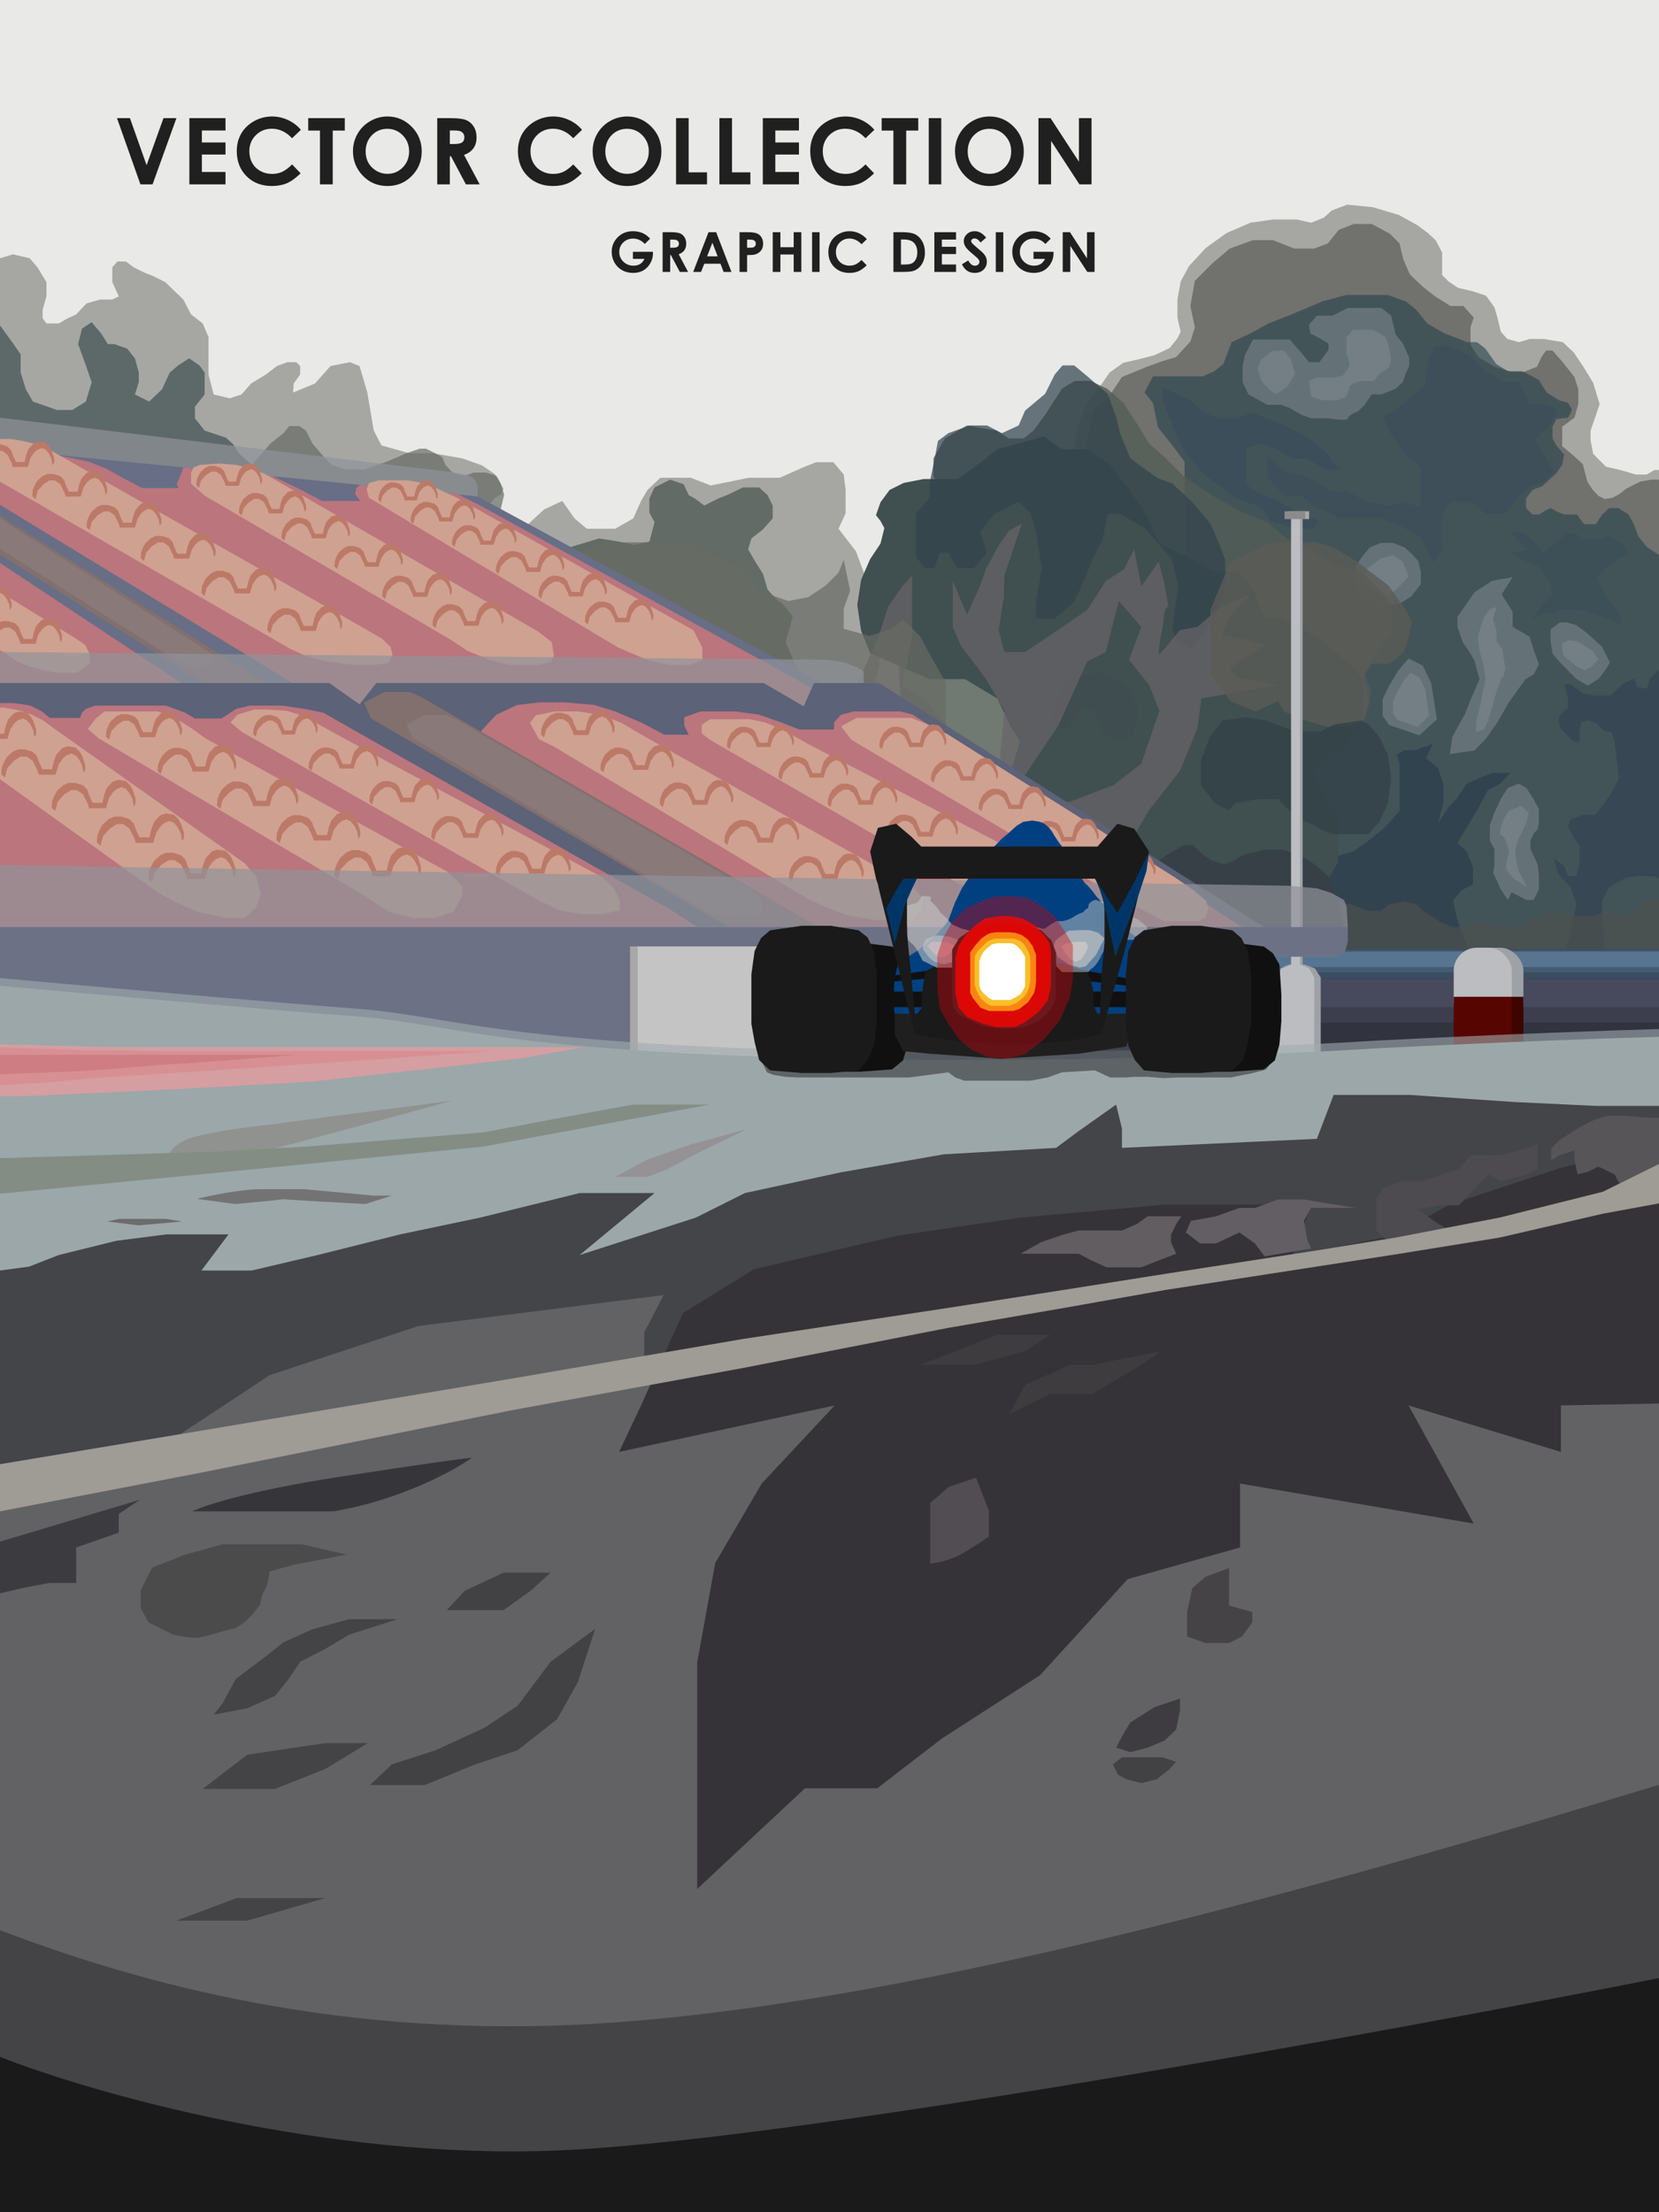 <svg width="720" height="960" viewBox="0 0 720 960" fill="none" xmlns="http://www.w3.org/2000/svg">
<rect x="0" y="0" width="720" height="960" fill="#808080" stroke="none"/>
<g clip-path="url(#clip0)">
<rect width="720" height="514.926" fill="#E9E9E8"/>
<path d="M720 426.677V203.953H718.039L714.677 205.914H709.914L703.19 203.953L697.027 202.553L691.424 196.949L690.303 191.066V186.864L692.544 180.42L694.225 175.377L691.424 166.132L687.502 159.689L683.019 152.965L678.257 148.482L669.852 147.082H663.969L659.206 148.482L654.163 147.082L651.362 144L649.961 138.117L648.56 133.354L644.918 128.311L639.035 126.35L632.871 124.949L628.669 122.148L625.867 119.346V114.303V109.541L623.066 104.218L619.704 101.136L615.222 97.774L607.097 93.292L595.891 89.93L584.685 88.809L577.961 91.331L574.599 94.412L568.996 96.654L562.832 95.253H552.467L542.661 96.654L532.295 101.136L523.33 107.58L516.046 115.424L512.404 122.148L511.004 129.992V137.837L512.404 144L511.004 146.802L507.642 151.004L501.198 154.086L494.755 155.767L487.471 157.447L481.587 161.65L477.105 168.093L473.743 172.576L470.661 177.058L468.7 182.661L466.739 189.105L466.179 196.669V426.677H720Z" fill="#8B8C87" fill-opacity="0.7"/>
<path d="M720 429.198V213.479V208.156H716.638L711.876 208.996L709.074 210.397L705.712 212.078L702.911 214.319L699.829 216L696.467 216.56L693.665 215.16L690.864 212.078L688.903 208.996L686.942 201.432L683.3 198.07L677.977 193.588V185.183L683.3 181.261L684.981 175.377V168.934L683.3 163.611L677.977 156.887L673.774 152.124H670.973L669.012 154.926L667.051 159.128L661.448 161.37H655.844L648.56 159.128L641.556 154.926L638.195 149.603V142.039L639.595 137.837L635.113 132.794H629.51L622.786 128.591L617.463 124.389L611.86 119.066L609.058 112.623L607.377 105.619L603.175 101.416L595.331 97.214H587.486L581.043 99.735L576.28 105.619L570.397 107.86H561.712L552.467 104.218H543.782L533.697 107.86L526.132 114.303L518.568 121.868L516.607 132.794L518.568 142.039L516.607 148.202L510.444 154.926L504 156.887L497.837 159.128L486.911 163.611L481.307 172.016L474.584 178.179L471.502 192.747L470.101 203.393L461.136 429.198H720Z" fill="#5C5B56" fill-opacity="0.7"/>
<path d="M714.677 237.292L720 240.934V434.521H514.085V205.354V200.311L509.043 193.588L502.599 185.463L500.358 174.817L496.716 170.335L500.358 163.331H512.405H521.93L526.973 161.089L530.895 158.008L534.537 148.482L542.941 144.56L550.506 140.358L560.591 136.436L573.759 130.833L584.124 128.031H591.969H602.334L610.179 130.833L614.661 134.475L619.424 140.358L626.708 144.56L636.794 148.482H640.996L644.638 151.284L649.401 158.008L654.443 161.089H660.607L665.089 163.331L667.891 165.012L671.253 170.335L676.576 173.696L680.498 174.817L682.179 177.619L681.619 179.3L680.498 181.261L675.455 181.821L673.774 185.183V190.226L675.455 193.307L678.817 197.23L677.977 201.712L675.455 205.354L669.292 210.957L665.089 212.638L662.288 216.28V220.482L665.089 223.284H667.891L670.132 221.883L672.934 220.482L675.455 221.883L678.817 223.284H684.42L687.502 227.486H692.545L695.346 223.284L698.428 220.482H702.35L706.833 223.284L709.074 227.486L711.035 232.809L714.677 237.292Z" fill="#25414C" fill-opacity="0.6"/>
<path d="M642.117 294.769L639.908 286.656L637.699 282.912L634.753 278.543L632.544 271.99V267.621L635.858 262.941L639.908 257.012L647.64 252.019L656.477 250.459L651.69 257.948L656.477 265.437V271.99L663.841 276.359L665.682 282.288L667.891 288.216L665.682 292.585L662 294.769L654.636 305.067L649.849 313.492L645.063 320.357L639.908 325.662L629.23 327.222L630.335 319.733L635.858 309.747L638.435 303.194L642.117 294.769Z" fill="#B3B8BE" fill-opacity="0.3"/>
<path d="M644.732 294.719L643.995 288.975L643.259 286.324L642.277 283.231L641.541 278.591V275.498L642.645 272.184L643.995 267.986L646.573 264.451L649.518 263.346L647.923 268.649L649.518 273.951V278.591L651.973 281.684L652.587 285.882L653.323 290.08L652.587 293.173L651.359 294.719L648.905 302.01L647.309 307.975L645.714 312.836L643.995 316.592L640.436 317.697L640.804 312.394L642.645 305.324L643.504 300.684L644.732 294.719Z" fill="#B3B8BE" fill-opacity="0.2"/>
<path d="M683.882 294.444L677.04 287.44L673.846 283.798L672.934 278.194V273.152L677.04 270.07H679.777L683.882 271.191L688.216 274.272L695.059 280.436L698.708 287.44L696.884 290.521L693.918 294.444L689.129 297.525L683.882 294.444Z" fill="#B3B8BE" fill-opacity="0.3"/>
<path d="M684.641 289.355L680.476 286.068L678.532 284.358L677.977 281.728V279.361L680.476 277.914H682.142L684.641 278.44L687.279 279.887L691.444 282.78L693.665 286.068L692.555 287.514L690.75 289.355L687.834 290.802L684.641 289.355Z" fill="#B3B8BE" fill-opacity="0.2"/>
<path d="M654.413 341.91L659.101 340.109L662.422 341.91L665.547 346.798L667.891 351.172V356.833L667.305 359.92L665.547 361.721L664.18 364.808V368.41L665.547 371.241L667.305 375.1L667.891 379.731V385.906L665.547 390.537H662.422L655.976 387.192L654.413 390.537L651.288 385.906L649.725 382.304L647.967 378.702L648.553 376.129V368.41L646.6 364.808V358.119L648.553 352.716L651.288 346.798L654.413 341.91Z" fill="#B3B8BE" fill-opacity="0.3"/>
<path d="M654.97 351.81L660.34 349.634L661.363 350.843L663.408 352.777L662.641 356.404L661.363 359.305L660.34 361.24L658.806 364.625L657.783 367.768V371.394L658.806 377.439L660.34 380.34L662.641 384.934L660.34 383.483L656.76 381.065L653.692 377.439V374.537L654.97 369.218L653.692 365.35C653.436 364.544 652.669 362.835 651.646 362.449C650.623 362.062 651.22 359.386 651.646 358.097L652.925 354.712L654.97 351.81Z" fill="#B3B8BE" fill-opacity="0.2"/>
<path d="M611.299 285.759L617.463 288.841L621.105 296.405L623.626 312.093L616.062 319.097L602.895 314.615L600.093 310.693V303.409L602.895 297.525L606.817 291.082L611.299 285.759Z" fill="#B3B8BE" fill-opacity="0.3"/>
<path d="M612.047 291.922L616.156 294.097L618.584 299.437L620.265 310.511L615.222 315.455L606.444 312.291L604.576 309.522V304.381L606.444 300.228L609.059 295.68L612.047 291.922Z" fill="#B3B8BE" fill-opacity="0.2"/>
<path d="M677.136 233.93L672.653 237.292L669.852 240.093L664.809 233.93L660.887 231.128H655.564L659.766 235.611L662.568 238.693L655.564 240.093L662.568 243.735L667.891 246.257L672.653 252.42L673.774 258.023L669.011 262.506L664.809 268.949L669.852 266.148H672.653L677.136 264.747H686.381L691.144 266.148L698.708 268.949L703.751 271.471V268.949L702.07 264.747L698.708 261.665L695.906 256.623L693.105 250.739L697.027 246.257L702.07 242.615L707.393 240.093L703.751 235.611L698.708 232.529L694.225 233.93H686.381L683.86 231.128H679.938L677.136 233.93Z" fill="#3D4F56" fill-opacity="0.7"/>
<path d="M514.366 196.389L522.49 205.914L528.653 210.397L537.058 216.56L547.424 220.202L551.346 226.086L563.113 229.447H569.836L572.638 226.086L563.113 222.163L553.307 216.56L547.424 214.599L540.98 210.397V199.191V194.428L547.424 192.467L553.307 194.428L560.591 199.191H567.035L575.72 203.953H582.163L578.801 201.152L575.72 196.389L567.035 189.385L555.268 183.502L543.222 179.019L537.058 181.541H528.653L522.49 179.019L516.607 173.696L504.56 168.093V173.696L507.642 181.541L510.723 189.385L514.366 196.389Z" fill="#3C4E5A"/>
<path d="M695.346 398.101L698.148 429.759L678.817 427.517V413.51L681.619 405.105L684.14 392.218L681.619 385.214L676.296 379.34L674.334 372.607L678.817 375.689L680.498 380.171H684.14L685.541 374.288V367.284L683.019 363.642L680.498 358.599L681.619 355.517L686.941 353.556H692.264L695.346 349.634L699.268 344.311L702.63 337.588L700.669 321.338L699.268 317.696L696.187 317.136L693.105 314.054L689.743 312.654L686.381 313.214L685.541 317.136V321.899H683.019L680.498 319.377L677.136 316.016L676.296 312.654L677.136 310.132L680.498 307.051V303.128L678.817 296.965H681.619L686.941 300.887L692.264 301.728H698.988L704.031 296.965L709.074 294.444L710.755 298.086L714.677 298.926L716.078 294.444L720 290.521V381.012L717.478 380.171H710.475L705.432 381.012L698.148 385.214L695.346 390.817V398.101Z" fill="#324452" fill-opacity="0.7"/>
<path d="M622.226 244.296L616.623 233.65L608.498 228.607L598.693 224.685H590.849H581.323L577.681 223.004L570.677 219.922L565.074 215.44H557.51L549.946 207.035V197.79L557.51 204.514L567.876 207.035L577.681 213.198H584.965L593.09 217.681L604.016 219.362L608.498 217.681L616.623 219.922V211.237V202.833L610.179 197.79L602.335 186.584L600.374 180.42L605.417 177.899L613.261 171.735L618.304 166.973L619.705 156.607L622.226 150.443H629.79L638.195 154.366L644.638 161.37L653.323 165.572H659.206L661.728 170.054L663.689 175.097H670.413L676.296 177.899L672.654 184.622L666.21 190.786L670.413 197.79L674.335 204.514L670.413 208.996L663.689 211.237L659.206 215.44L653.323 223.004H644.638L638.195 217.681H629.79L625.868 223.004V231.408V238.412L622.226 244.296Z" fill="#3C4E5A" fill-opacity="0.7"/>
<path d="M632.592 399.502L639.316 417.712H566.475L575.44 372.887L587.207 369.525L595.051 363.922L600.934 359.159L607.378 351.875V342.91V337.588V331.424L606.257 327.502L609.339 325.541H614.102L621.946 322.739L618.864 328.903L624.187 333.385L626.428 340.109V348.514L624.187 356.918L628.67 350.195L632.592 345.992L636.514 340.109L641.837 337.588L648 335.346H655.565L651.082 340.109L645.759 342.91L641.837 350.195L636.514 359.159L632.592 365.883L636.514 369.525L639.316 376.249V383.813L634.273 386.335L630.631 390.817L632.592 399.502Z" fill="#2B3C4C" fill-opacity="0.7"/>
<path d="M608.778 149.043L611.579 155.206V158.848L609.899 162.49L608.778 165.852L605.696 168.654L599.533 171.175H595.33L592.249 175.658L589.447 178.459C587.953 179.02 584.965 180.42 584.965 181.541C584.965 182.662 579.362 182.008 576.56 181.541H569.276L565.074 180.14L559.751 177.058L556.109 175.658H549.945L541.821 171.175L539.299 165.852V158.848L540.42 153.805L543.782 147.362H552.747H559.751L563.673 151.844L568.155 157.167H572.638L576.56 151.844V149.043C574.412 147.735 569.948 145.121 569.276 145.121C568.604 145.121 568.249 142.319 568.155 140.918L571.517 136.996H578.241L584.965 133.634H593.369H599.533L603.735 136.996L605.696 145.121L608.778 149.043Z" fill="#B3B8BE" fill-opacity="0.3"/>
<path d="M560.311 156.047L561.992 162.21L558.91 167.533L553.868 171.175L551.066 169.214L547.424 165.292L545.743 159.689L547.424 156.047L552.187 152.125H557.23L560.311 156.047Z" fill="#B3B8BE" fill-opacity="0.2"/>
<path d="M571.237 163.891H578.241L582.724 163.051L584.965 160.249L585.805 158.008L584.405 153.245V149.883V146.241L587.206 143.16H592.529H596.171L601.214 146.241L602.615 149.883L603.735 156.047L602.615 159.689L598.693 162.21L596.171 165.292H591.128C590.232 165.292 588.14 166.039 587.206 166.412L585.805 167.533L584.405 172.016C583.191 172.576 580.539 173.697 579.642 173.697H574.039L568.996 172.016L568.156 165.292L571.237 163.891Z" fill="#B3B8BE" fill-opacity="0.2"/>
<path d="M604.576 235.611L609.619 237.572L612.42 240.093L615.502 243.455L616.623 248.218V253.541L612.42 258.864L607.377 261.945L598.413 263.066L593.09 259.984L589.448 256.903L587.767 251.86L588.607 245.416L591.409 241.214L594.49 237.572L599.253 235.611H604.576Z" fill="#B3B8BE" fill-opacity="0.3"/>
<path d="M606.817 254.942L602.895 258.303H599.253L594.491 254.942L591.689 251.3L593.65 246.537L599.253 242.335L604.576 240.934L608.778 243.735L611.3 250.179L606.817 254.942Z" fill="#B3B8BE" fill-opacity="0.2"/>
<path d="M720 429.479V400.062V389.416L715.237 391.097L709.074 393.899L707.393 397.541H700.949L697.307 395.3L691.984 397.541H686.101H680.778C679.882 397.541 676.482 396.047 674.895 395.3L668.451 397.541L662.568 400.062L658.646 402.303H649.401L644.918 400.062H639.875L637.074 402.303H630.35L625.027 400.062L621.105 397.541L617.743 395.3L614.661 392.498L609.619 391.097L602.895 392.498L599.253 395.3H593.93L586.366 392.498L579.362 391.097H551.346V429.479H720Z" fill="#4E504D" fill-opacity="0.7"/>
<path d="M229.167 227.486L223.004 235.891L360.84 315.175L377.09 303.969L381.572 289.401V273.152L377.09 254.381L371.486 239.253L363.922 229.447L367.004 222.724V212.638L366.163 205.914L361.681 200.591H354.117L348.514 202.833L338.428 207.315H324.981L308.451 210.677L299.767 207.315H286.599L280.996 212.638L278.195 217.401L274.833 224.965L266.988 229.447H254.661L249.339 224.965L244.016 217.401L236.171 221.043L229.167 227.486Z" fill="#8B8C87" fill-opacity="0.7"/>
<path d="M391.657 261.105L389.416 275.393L391.657 315.455L370.646 312.934L360 302.848L350.194 299.767L340.949 278.755L344.031 267.549C342.443 265.401 339.1 261.105 338.428 261.105C337.755 261.105 334.599 257.556 333.105 255.782L331.144 249.058L327.782 243.735L324.7 238.412L326.101 233.65L331.144 229.728L335.346 224.965V219.362L333.105 214.879L329.463 211.518H322.459L315.455 214.879L311.813 216.28L305.65 219.362L301.447 216.28L298.926 214.879L296.685 210.117L290.801 208.156L284.078 211.518L281.836 216.28V222.444L284.078 226.646L281.836 235.051L275.113 236.451L268.669 235.051L259.984 233.65L244.296 238.412L229.447 249.058V257.743L370.646 384.654H456.373L483.268 380.732L475.984 365.043L533.136 323.58L539.86 312.934L545.743 309.292H554.148H564.794L579.082 312.934H585.245L591.969 309.292L595.05 300.047L591.969 291.922L597.852 282.397L604.296 275.393V265.027L600.654 257.743L591.969 249.058L579.082 244.856L568.716 238.412L558.35 233.65L550.225 226.646L539.86 222.724L525.852 214.879L513.805 206.755L505.961 198.911L498.677 192.467L493.914 184.623L487.471 174.817L480.467 168.654L473.183 165.292H466.459L460.856 168.654L456.934 174.817L453.852 179.58L448.529 186.864L444.327 190.226H437.883L432.56 186.864L419.673 184.623L410.148 190.226L405.105 198.911V206.755L410.148 214.879L405.105 219.362L398.101 226.646V238.412L395.58 249.058L391.657 261.105Z" fill="#525D55" fill-opacity="0.8"/>
<path d="M382.132 235.891L383.813 229.167L382.132 226.086L380.171 223.564L382.132 217.961L386.055 212.638L392.218 209.556L400.903 207.876H415.751L424.156 201.712L432.841 194.988L453.012 189.385L460.856 194.988H472.062L481.588 201.712L490.273 212.638L497.557 223.564L503.16 235.891L517.168 242.615L527.533 248.218H537.899L543.502 255.502L549.105 268.389H556.95L572.918 277.354L585.525 288L591.689 294.724V308.171L585.525 321.619L577.121 328.342L570.397 334.226L572.918 342.35L580.763 354.677V374.008L572.918 387.455L566.755 394.179L556.95 396.7H534.257L517.168 389.977L497.557 377.09L484.109 366.724H465.059L453.012 354.677L438.444 335.626L442.646 321.619L438.444 314.895L432.841 303.128L418.833 294.724H403.424L377.65 283.518L373.728 273.712L372.047 262.506L373.728 251.58L377.65 242.615L382.132 235.891Z" fill="#404F50"/>
<path d="M452.171 246.537L449.65 261.105V268.389H457.774L466.179 261.105L470.942 250.739L474.584 241.774L478.506 233.93L480.747 223.004H486.07L496.436 228.887L502.599 235.611L508.763 242.895L511.284 254.381L508.763 273.152L511.284 279.035L517.167 281.276L525.292 270.911L528.934 264.187L531.736 254.381V242.895L528.934 235.611L525.292 227.206L517.167 217.681L508.763 209.837L502.599 207.595L494.755 201.992L490.553 198.911L486.07 187.984L484.389 180.981L480.747 170.895L470.942 162.49L466.179 158.568H461.136L457.774 162.49L453.572 170.895L444.887 178.179L442.086 184.623L434.802 187.984L428.358 184.623H420.794L411.549 187.984L407.066 191.346L405.666 198.911L403.424 209.837V216L397.541 223.004V233.93V241.774L401.463 246.537H405.666L407.066 241.774L407.907 239.813H411.549L415.471 246.537H422.755L428.358 239.813L425.276 230.848L431.44 223.004L442.086 217.681L447.409 223.004L449.65 230.848L452.171 246.537Z" fill="#31424C" fill-opacity="0.7"/>
<path d="M469.541 293.043L476.825 291.922L480.747 293.043L485.79 296.125L489.432 298.646L493.354 305.65V312.654L491.673 318.537L488.031 320.778H483.829L479.626 318.537L476.825 314.055L474.864 308.732L469.541 305.65L466.459 311.253L463.658 316.016H458.895L457.494 312.654V308.732L458.895 302.008L463.658 296.125L469.541 293.043Z" fill="#3F4A50" fill-opacity="0.7"/>
<path d="M425.276 254.381L419.673 266.708L417.152 260.825L413.51 252.14V263.066V272.031L417.152 280.436L427.798 294.444L435.922 308.451L433.401 334.506L441.245 341.79L459.295 314.895L471.782 287.159L479.907 282.957L485.51 260.825L495.315 272.031L489.992 286.319L498.677 297.245L503.159 308.451L495.315 331.424L483.268 340.669L465.058 347.673L449.93 351.595L421.634 331.424L410.148 313.774L400.903 303.128L391.658 297.245L395.86 276.233V249.619L391.658 254.381L385.494 263.066L381.292 276.233L365.603 310.973L498.677 387.735L492.233 373.728V362.521L498.677 351.595L512.124 334.506L519.689 316.016L521.37 303.128L554.708 297.245L538.179 294.444L533.416 290.521L537.619 287.159L549.105 279.875L535.377 276.233H530.054L533.416 267.829L542.381 258.303L530.054 263.066L519.689 272.031L512.124 273.432L503.159 284.078C502.226 280.996 505.121 271.415 505.121 267.829C505.121 264.243 507.082 263.066 507.082 263.066L505.121 252.14L502.879 243.735L495.315 254.381L492.233 238.412L487.751 247.097L479.907 252.14L471.782 264.747L454.973 276.233L444.887 282.957H435.922L433.401 273.432L435.642 259.424L435.922 249.619L443.486 227.206L437.883 230.288L433.401 236.731L427.798 247.097L425.276 254.381Z" fill="#6A6569" fill-opacity="0.7"/>
<path d="M262.786 235.331L249.899 240.093L240.374 248.498L407.346 326.101L410.428 315.175V303.128V296.124L404.825 286.319L399.222 275.953L391.938 268.949L387.175 272.872L377.37 275.953L366.163 272.872V264.187L368.965 256.342L366.163 242.895L363.922 248.498L358.319 254.101L350.755 259.144L342.07 260.825L329.463 256.342L321.619 246.537L313.774 242.895L299.767 235.331H279.875H262.786Z" fill="#686B64" fill-opacity="0.7"/>
<path d="M576.56 315.455L568.155 313.214L557.229 308.731L554.708 304.249L544.902 308.731L533.976 304.249L525.292 292.482V279.035V264.747L533.976 243.735L551.346 235.331H571.237L578.521 237.572L588.887 243.735L602.614 254.101L610.179 264.747L612.7 269.79L611.299 276.794L609.338 282.677C607.564 284.451 603.735 288 602.614 288H595.33L592.249 292.482V296.685L594.49 304.249L592.249 312.093C590.755 313.214 587.542 315.455 586.646 315.455H576.56Z" fill="#5A5B56" fill-opacity="0.8"/>
<path d="M545.463 346.833L536.218 348.514L533.136 351.595L527.253 348.514L521.089 340.669V330.023L525.012 319.938L530.615 312.654L540.7 311.253L549.105 312.654L562.272 317.416H573.198L579.082 314.335L590.848 312.654L593.93 314.335L598.692 319.938L602.335 327.502L603.735 337.588L602.335 348.514L598.692 356.638L593.93 361.961H586.646H579.082C577.064 361.961 572.264 359.346 570.117 358.039L562.272 354.397L554.708 346.833H545.463Z" fill="#314047" fill-opacity="0.75"/>
<path d="M513.806 366.724L506.522 370.926L487.191 383.813L513.806 407.346L535.658 427.518L541.821 462.537H563.673L564.794 428.638L575.44 422.755L580.203 417.712L581.884 408.467L583.284 402.023L581.884 395.3L579.362 386.054L576.561 380.451L570.677 375.128L563.673 370.926L556.67 368.685H548.825L539.58 370.926L535.658 373.447L531.175 375.128L525.852 373.447L522.21 370.926L517.728 366.724H513.806Z" fill="#374047"/>
<path d="M5.603 110.381L0 112.062V219.082L208.436 223.564L212.358 219.082L214.599 216.28L217.401 214.599L218.521 212.078L216.56 208.436L214.599 205.634L209.276 201.992L200.591 198.911L187.704 196.669H177.619L165.572 193.307L162.21 186.864L159.409 170.335L156.047 158.848L151.844 157.167L143.44 158.848L136.716 166.412L127.191 170.335L127.471 166.412L130.272 162.49V158.848L128.591 157.167H124.669L120.187 158.848L115.424 162.49L108.981 166.412L104.778 171.175L99.735 172.856L92.731 171.175L90.49 162.49V152.405V146.241L87.969 140.358L82.926 136.436L79.564 129.992L71.72 122.428L66.677 119.907L62.475 118.226L57.992 115.984L54.63 113.463H50.988L48.747 115.984V122.428L51.549 128.591L48.747 129.992H43.424L37.541 131.673L33.058 136.436L29.416 138.117L25.494 140.358H20.171L18.49 138.117V134.475L20.171 128.591V122.428L16.249 115.984L12.887 112.062L5.603 110.381Z" fill="#8B8C87" fill-opacity="0.7"/>
<path d="M5.883 149.323L0 141.198V216.28H112.062V204.233L103.938 196.949L101.136 192.747L98.055 189.945L88.809 186.864L84.607 181.541V176.498L88.809 171.175V161.65L86.568 158.568L82.086 155.486L77.323 158.568L73.681 161.65L70.319 168.934L64.716 174.257L58.553 171.175L60.233 165.852V161.65L58.553 155.486L55.191 151.284L49.587 149.323H46.786L43.984 144.84L39.782 139.798L35.58 142.599L33.899 149.323L37.261 158.568L39.782 165.852L37.261 174.257L31.377 177.899H24.654L14.288 174.257L11.206 168.934L8.965 161.65V153.805L5.883 149.323Z" fill="#404F50" fill-opacity="0.7"/>
<path d="M110.101 200.591L106.739 209.556L217.121 221.883L218.801 214.599L217.121 209.556L215.44 206.475L210.957 205.074H205.634L201.712 206.475L196.389 205.074L193.307 201.712L191.907 198.35L189.385 196.949L184.903 194.708H182.101L175.658 196.949L172.576 198.35L167.253 200.591L163.891 201.712L158.288 203.673H149.883L144 201.712L140.638 198.35L137.556 194.708L135.595 192.467L132.794 186.864L129.992 184.903H125.51L122.988 187.984L117.385 192.467L113.463 196.949L110.101 200.591Z" fill="#686B64" fill-opacity="0.7"/>
<rect x="541.262" y="411.829" width="178.739" height="14.008" fill="#3A4E61"/>
<rect x="541.261" y="412.39" width="178.739" height="9.525" fill="#445B71"/>
<rect x="541.261" y="412.949" width="178.739" height="6.724" fill="#577591"/>
<rect x="541.261" y="424.716" width="178.739" height="40.342" fill="#31333F"/>
<rect x="541.261" y="424.716" width="178.739" height="19.051" fill="#3C3E4E"/>
<rect x="541.261" y="424.716" width="178.739" height="12.327" fill="#474A5C"/>
<rect x="635.953" y="411.268" width="25.214" height="33.619" rx="10" fill="#9EA1A6"/>
<rect x="630.911" y="411.268" width="25.214" height="33.619" rx="10" fill="#BBBDC1"/>
<rect x="635.953" y="432.56" width="25.214" height="28.016" fill="#3E0400"/>
<rect x="630.911" y="432.56" width="25.214" height="28.016" fill="#570500"/>
<rect x="561.433" y="223.564" width="3.922" height="200.031" rx="1.961" fill="#9EA1A6"/>
<path d="M573.199 434.059V439.698V462.817H554.148V439.698V424.191L556.11 420.244L560.592 418.553H566.195L570.678 420.244L573.199 424.191V434.059Z" fill="#9EA1A6"/>
<path opacity="0.3" d="M570.398 434.059V439.698V462.817H553.588V439.698V424.191L555.319 420.244L559.274 418.553H564.218L568.173 420.244L570.398 424.191V434.059Z" fill="white"/>
<rect x="560.312" y="223.564" width="3.922" height="200.031" rx="1.961" fill="#BBBDC1"/>
<rect x="559.191" y="221.883" width="8.965" height="3.362" fill="#A8A8A8"/>
<rect x="557.51" y="221.883" width="8.965" height="3.362" fill="#8B8B8B"/>
<path d="M207.315 216.28L0 195.829V181.261L197.51 205.074L202.553 205.914L205.074 207.315L206.475 208.996L207.315 210.957V216.28Z" fill="#90939A" fill-opacity="0.7"/>
<path d="M371.486 328.903L356.358 296.404L207.315 215.44L0 194.988V328.903H371.486Z" fill="#676E85"/>
<path d="M0 244.296L87.128 302.008L0 306.49V244.296Z" fill="#BB757D"/>
<path d="M88.529 203.673L96.374 204.513H107.019L118.506 206.755L129.152 211.797L139.798 217.401H156.327L154.086 214.319L154.646 211.797L156.327 210.397L161.93 210.957L179.019 212.638L190.506 213.759L198.911 214.599L207.876 219.082L371.767 309.292H148.202L0 219.082V200.871L7.284 196.669L17.09 196.109L31.658 198.91L38.381 200.311L46.226 203.393L52.109 206.755L61.634 211.797H66.677H77.323L76.763 209.836L78.163 206.755L79.564 202.832L82.366 203.113L85.167 203.393L88.529 203.673Z" fill="#BB757D"/>
<path d="M4.763 285.198L0 282.116V256.902L33.339 277.354L36.981 279.875L38.942 283.797V287.72L36.981 289.401L33.339 291.922H28.857H24.374L18.771 290.801L13.448 289.401L8.965 287.72L4.763 285.198Z" fill="#CFA191"/>
<path d="M125.938 281.556L0 208.996V190.506H4.643L9.867 191.346L12.188 191.906L15.67 192.747L21.183 194.988L153.826 270.264L165.692 277.074L169.468 280.716L170.335 284.078L168.594 287.72L161.936 288.56H153.826L142.188 287.159L132.612 284.638L125.938 281.556Z" fill="#CFA191"/>
<path d="M95.222 201.152L102.42 201.734L110.217 203.483L116.215 206.396L233.476 273.992L239.474 278.654L240.374 284.481L239.174 287.103L233.476 288.56H226.578H220.88L212.183 286.229L202.886 282.442L195.389 277.488L88.924 215.137L82.926 209.892V205.074L84.047 202.833L86.825 201.734L95.222 201.152Z" fill="#CFA191"/>
<path d="M268.309 281.03L257.743 274.704L160.089 215.966L159.128 212.351L160.089 209.64L164.251 208.436H170.975H176.738L183.782 209.64L190.506 212.351L198.19 215.966L300.967 273.499L304.809 281.03V286.452L299.046 288.56H290.722L281.116 286.452L268.309 281.03Z" fill="#CFA191"/>
<path d="M0 240.653V226.366V223.564L3.923 226.366L123.829 301.727H96.934L0 240.653Z" fill="#82706E"/>
<path d="M76.483 286.599L0 238.132V224.965L92.452 284.078V286.879L90.771 288.56L86.288 289.401L80.966 288.56L76.483 286.599Z" fill="#897979"/>
<path d="M-4.2 280.313H-4.434L-5.603 279.144L-5.369 276.572L-4.667 274.701L-3.498 272.597L-1.16 270.493L0.944 269.558H3.516L6.555 270.493L8.192 272.13L8.893 274.234L10.296 277.273H14.037L14.738 274.234L15.673 271.662L18.011 269.09L20.115 268.389L23.155 268.857L24.791 270.493L25.727 272.13L26.895 275.637V277.507L26.194 278.676L25.727 275.87L24.558 273.532L23.155 271.896L21.518 271.195L19.648 271.896L18.245 273.065L16.608 275.403L15.907 277.741L15.439 279.377H8.893L8.425 277.741L6.555 274L4.217 272.363H1.879L-0.693 274L-3.265 276.806L-4.2 280.313Z" fill="#BC7968"/>
<path d="M-26.052 266.305H-26.286L-27.455 265.136L-27.221 262.564L-26.52 260.694L-25.351 258.589L-23.013 256.485L-20.909 255.55H-18.337L-15.297 256.485L-13.661 258.122L-12.96 260.226L-11.557 263.265H-7.816L-7.115 260.226L-6.179 257.654L-3.841 255.082L-1.737 254.381L1.302 254.849L2.939 256.485L3.874 258.122L5.043 261.629V263.499L4.342 264.668L3.874 261.863L2.705 259.525L1.302 257.888L-0.334 257.187L-2.205 257.888L-3.608 259.057L-5.244 261.395L-5.946 263.733L-6.413 265.37H-12.96L-13.427 263.733L-15.297 259.992L-17.636 258.356H-19.974L-22.545 259.992L-25.117 262.798L-26.052 266.305Z" fill="#BC7968"/>
<path d="M189.035 272.412H188.813L187.705 271.303L187.926 268.865L188.591 267.091L189.7 265.096L191.917 263.1L193.912 262.213H196.351L199.233 263.1L200.785 264.652L201.45 266.648L202.781 269.53H206.328L206.993 266.648L207.88 264.209L210.097 261.77L212.092 261.105L214.974 261.548L216.526 263.1L217.413 264.652L218.522 267.978V269.751L217.857 270.86L217.413 268.199L216.305 265.982L214.974 264.43L213.422 263.765L211.649 264.43L210.319 265.539L208.767 267.756L208.102 269.973L207.658 271.525H201.45L201.007 269.973L199.233 266.426L197.016 264.874H194.799L192.36 266.426L189.922 269.086L189.035 272.412Z" fill="#BC7968"/>
<path d="M167.159 259.879H166.941L165.853 258.791L166.07 256.397L166.723 254.655L167.812 252.696L169.988 250.737L171.947 249.866H174.342L177.172 250.737L178.695 252.261L179.348 254.22L180.654 257.05H184.137L184.79 254.22L185.661 251.825L187.838 249.431L189.797 248.778L192.627 249.213L194.15 250.737L195.021 252.261L196.109 255.526V257.267L195.456 258.356L195.021 255.744L193.933 253.567L192.627 252.043L191.103 251.39L189.361 252.043L188.055 253.131L186.532 255.308L185.879 257.485L185.443 259.009H179.348L178.913 257.485L177.172 254.002L174.995 252.478H172.818L170.424 254.002L168.029 256.614L167.159 259.879Z" fill="#BC7968"/>
<path d="M146.403 246.787H146.189L145.121 245.718L145.335 243.368L145.976 241.659L147.044 239.736L149.18 237.814L151.103 236.959H153.453L156.231 237.814L157.726 239.309L158.367 241.232L159.649 244.009H163.067L163.708 241.232L164.563 238.882L166.699 236.532L168.622 235.891L171.399 236.318L172.895 237.814L173.749 239.309L174.818 242.514V244.223L174.177 245.291L173.749 242.727L172.681 240.591L171.399 239.096L169.904 238.455L168.195 239.096L166.913 240.164L165.417 242.3L164.776 244.437L164.349 245.932H158.367L157.94 244.437L156.231 241.018L154.094 239.523H151.958L149.608 241.018L147.258 243.582L146.403 246.787Z" fill="#BC7968"/>
<path d="M123.43 234.46H123.216L122.148 233.392L122.362 231.041L123.003 229.332L124.071 227.41L126.207 225.487L128.13 224.632H130.48L133.257 225.487L134.753 226.982L135.394 228.905L136.676 231.682H140.094L140.735 228.905L141.59 226.555L143.726 224.205L145.649 223.564L148.426 223.991L149.922 225.487L150.776 226.982L151.844 230.187V231.896L151.204 232.964L150.776 230.401L149.708 228.264L148.426 226.769L146.931 226.128L145.221 226.769L143.94 227.837L142.444 229.973L141.803 232.11L141.376 233.605H135.394L134.967 232.11L133.257 228.691L131.121 227.196H128.985L126.634 228.691L124.284 231.255L123.43 234.46Z" fill="#BC7968"/>
<path d="M255.103 270.88H254.89L253.821 269.812L254.035 267.462L254.676 265.753L255.744 263.83L257.881 261.907L259.803 261.053H262.153L264.931 261.907L266.426 263.403L267.067 265.325L268.349 268.103H271.767L272.408 265.325L273.263 262.975L275.399 260.625L277.322 259.984L280.099 260.412L281.595 261.907L282.45 263.403L283.518 266.607V268.316L282.877 269.385L282.45 266.821L281.381 264.685L280.099 263.189L278.604 262.548L276.895 263.189L275.613 264.257L274.117 266.394L273.477 268.53L273.049 270.026H267.067L266.64 268.53L264.931 265.112L262.794 263.616H260.658L258.308 265.112L255.958 267.676L255.103 270.88Z" fill="#BC7968"/>
<path d="M234.932 259.674H234.718L233.65 258.606L233.864 256.255L234.504 254.546L235.573 252.624L237.709 250.701L239.632 249.846H241.982L244.759 250.701L246.255 252.196L246.896 254.119L248.178 256.896H251.596L252.237 254.119L253.091 251.769L255.228 249.419L257.151 248.778L259.928 249.205L261.424 250.701L262.278 252.196L263.346 255.401V257.11L262.705 258.178L262.278 255.615L261.21 253.478L259.928 251.983L258.433 251.342L256.723 251.983L255.442 253.051L253.946 255.187L253.305 257.324L252.878 258.819H246.896L246.469 257.324L244.759 253.905L242.623 252.41H240.487L238.136 253.905L235.786 256.469L234.932 259.674Z" fill="#BC7968"/>
<path d="M216.442 249.028H216.228L215.16 247.96L215.373 245.61L216.014 243.9L217.082 241.978L219.219 240.055L221.142 239.2H223.492L226.269 240.055L227.765 241.55L228.406 243.473L229.687 246.251H233.106L233.747 243.473L234.601 241.123L236.738 238.773L238.66 238.132L241.438 238.559L242.933 240.055L243.788 241.55L244.856 244.755V246.464L244.215 247.532L243.788 244.969L242.72 242.832L241.438 241.337L239.942 240.696L238.233 241.337L236.951 242.405L235.456 244.541L234.815 246.678L234.388 248.173H228.406L227.978 246.678L226.269 243.26L224.133 241.764H221.996L219.646 243.26L217.296 245.823L216.442 249.028Z" fill="#BC7968"/>
<path d="M197.319 237.205H197.117L196.109 236.197L196.311 233.98L196.916 232.368L197.923 230.554L199.939 228.74L201.753 227.934H203.97L206.59 228.74L208.001 230.151L208.606 231.965L209.815 234.585H213.04L213.644 231.965L214.451 229.748L216.466 227.531L218.28 226.926L220.9 227.329L222.311 228.74L223.117 230.151L224.125 233.174V234.786L223.52 235.794L223.117 233.376L222.109 231.36L220.9 229.949L219.489 229.345L217.877 229.949L216.668 230.957L215.257 232.972L214.652 234.988L214.249 236.399H208.606L208.202 234.988L206.59 231.763L204.575 230.352H202.559L200.342 231.763L198.125 234.182L197.319 237.205Z" fill="#BC7968"/>
<path d="M179.389 227.119H179.187L178.179 226.112L178.381 223.894L178.985 222.282L179.993 220.468L182.009 218.654L183.823 217.848H186.04L188.66 218.654L190.071 220.065L190.675 221.879L191.885 224.499H195.109L195.714 221.879L196.52 219.662L198.536 217.445L200.35 216.84L202.97 217.243L204.381 218.654L205.187 220.065L206.195 223.088V224.701L205.59 225.708L205.187 223.29L204.179 221.274L202.97 219.863L201.559 219.259L199.947 219.863L198.737 220.871L197.327 222.887L196.722 224.902L196.319 226.313H190.675L190.272 224.902L188.66 221.677L186.644 220.267H184.629L182.412 221.677L180.195 224.096L179.389 227.119Z" fill="#BC7968"/>
<path d="M165.284 217.892H165.099L164.172 216.965L164.357 214.925L164.914 213.442L165.841 211.773L167.695 210.104L169.364 209.363H171.404L173.814 210.104L175.112 211.402L175.668 213.071L176.781 215.482H179.748L180.304 213.071L181.046 211.032L182.9 208.992L184.569 208.436L186.979 208.806L188.277 210.104L189.019 211.402L189.946 214.184V215.667L189.39 216.594L189.019 214.369L188.092 212.515L186.979 211.217L185.681 210.661L184.198 211.217L183.085 212.144L181.787 213.998L181.231 215.853L180.86 217.151H175.668L175.297 215.853L173.814 212.886L171.96 211.588H170.106L168.066 212.886L166.026 215.111L165.284 217.892Z" fill="#BC7968"/>
<path d="M104.915 223.608H104.706L103.658 222.56L103.867 220.255L104.496 218.578L105.544 216.691L107.64 214.805L109.527 213.966H111.833L114.558 214.805L116.025 216.272L116.654 218.158L117.911 220.883H121.265L121.894 218.158L122.732 215.853L124.829 213.547L126.715 212.918L129.44 213.337L130.907 214.805L131.746 216.272L132.794 219.416V221.093L132.165 222.141L131.746 219.626L130.698 217.53L129.44 216.062L127.973 215.433L126.296 216.062L125.038 217.11L123.571 219.206L122.942 221.303L122.523 222.77H116.654L116.234 221.303L114.558 217.949L112.461 216.482H110.365L108.06 217.949L105.754 220.464L104.915 223.608Z" fill="#BC7968"/>
<path d="M86.401 211.636H86.195L85.168 210.608L85.373 208.347L85.99 206.702L87.018 204.852L89.073 203.002L90.924 202.18H93.185L95.858 203.002L97.297 204.441L97.914 206.291L99.147 208.964H102.436L103.053 206.291L103.875 204.03L105.931 201.768L107.781 201.152L110.454 201.563L111.893 203.002L112.715 204.441L113.743 207.525V209.169L113.127 210.197L112.715 207.73L111.688 205.674L110.454 204.235L109.015 203.619L107.37 204.235L106.137 205.263L104.698 207.319L104.081 209.375L103.67 210.814H97.914L97.502 209.375L95.858 206.086L93.802 204.646H91.746L89.485 206.086L87.223 208.553L86.401 211.636Z" fill="#BC7968"/>
<path d="M117.388 274.71H117.154L115.985 273.541L116.219 270.969L116.92 269.098L118.089 266.994L120.427 264.89L122.531 263.955H125.103L128.142 264.89L129.779 266.527L130.48 268.631L131.883 271.67H135.624L136.325 268.631L137.261 266.059L139.599 263.487L141.703 262.786L144.742 263.253L146.379 264.89L147.314 266.527L148.483 270.034V271.904L147.782 273.073L147.314 270.267L146.145 267.929L144.742 266.293L143.106 265.591L141.235 266.293L139.832 267.462L138.196 269.8L137.494 272.138L137.027 273.774H130.48L130.013 272.138L128.142 268.397L125.804 266.76H123.466L120.895 268.397L118.323 271.203L117.388 274.71Z" fill="#BC7968"/>
<path d="M88.812 258.461H88.578L87.409 257.292L87.643 254.72L88.344 252.849L89.513 250.745L91.851 248.641L93.956 247.706H96.527L99.567 248.641L101.203 250.278L101.905 252.382L103.308 255.421H107.048L107.75 252.382L108.685 249.81L111.023 247.238L113.127 246.537L116.166 247.004L117.803 248.641L118.738 250.278L119.907 253.785V255.655L119.206 256.824L118.738 254.018L117.569 251.68L116.166 250.044L114.53 249.342L112.659 250.044L111.257 251.213L109.62 253.551L108.919 255.889L108.451 257.525H101.905L101.437 255.889L99.567 252.148L97.229 250.511H94.891L92.319 252.148L89.747 254.954L88.812 258.461Z" fill="#BC7968"/>
<path d="M62.477 243.332H62.243L61.074 242.163L61.308 239.591L62.009 237.721L63.178 235.617L65.516 233.513L67.621 232.577H70.192L73.232 233.513L74.868 235.149L75.57 237.253L76.972 240.293H80.713L81.415 237.253L82.35 234.682L84.688 232.11L86.792 231.408L89.832 231.876L91.468 233.513L92.403 235.149L93.572 238.656V240.527L92.871 241.696L92.403 238.89L91.234 236.552L89.832 234.915L88.195 234.214L86.325 234.915L84.922 236.084L83.285 238.422L82.584 240.76L82.116 242.397H75.57L75.102 240.76L73.232 237.02L70.894 235.383H68.556L65.984 237.02L63.412 239.825L62.477 243.332Z" fill="#BC7968"/>
<path d="M38.944 229.885H38.71L37.541 228.716L37.775 226.144L38.476 224.274L39.645 222.169L41.983 220.065L44.087 219.13H46.659L49.699 220.065L51.335 221.702L52.037 223.806L53.439 226.845H57.18L57.882 223.806L58.817 221.234L61.155 218.662L63.259 217.961L66.298 218.429L67.935 220.065L68.87 221.702L70.039 225.209V227.079L69.338 228.248L68.87 225.443L67.701 223.105L66.298 221.468L64.662 220.767L62.791 221.468L61.389 222.637L59.752 224.975L59.05 227.313L58.583 228.949H52.037L51.569 227.313L49.699 223.572L47.361 221.936H45.023L42.451 223.572L39.879 226.378L38.944 229.885Z" fill="#BC7968"/>
<path d="M15.411 216.437H15.177L14.008 215.268L14.242 212.697L14.944 210.826L16.113 208.722L18.451 206.618L20.555 205.683H23.127L26.166 206.618L27.802 208.254L28.504 210.359L29.907 213.398H33.647L34.349 210.359L35.284 207.787L37.622 205.215L39.726 204.514L42.766 204.981L44.402 206.618L45.337 208.254L46.506 211.761V213.632L45.805 214.801L45.337 211.995L44.168 209.657L42.766 208.021L41.129 207.319L39.259 208.021L37.856 209.19L36.219 211.528L35.518 213.866L35.05 215.502H28.504L28.036 213.866L26.166 210.125L23.828 208.488H21.49L18.918 210.125L16.346 212.93L15.411 216.437Z" fill="#BC7968"/>
<path d="M-7.562 203.55H-7.796L-8.965 202.381L-8.731 199.809L-8.03 197.939L-6.861 195.835L-4.523 193.73L-2.418 192.795H0.153L3.193 193.73L4.829 195.367L5.531 197.471L6.933 200.511H10.674L11.376 197.471L12.311 194.899L14.649 192.328L16.753 191.626L19.792 192.094L21.429 193.73L22.364 195.367L23.533 198.874V200.744L22.832 201.913L22.364 199.108L21.195 196.77L19.792 195.133L18.156 194.432L16.285 195.133L14.883 196.302L13.246 198.64L12.545 200.978L12.077 202.615H5.531L5.063 200.978L3.193 197.237L0.855 195.601H-1.483L-4.055 197.237L-6.627 200.043L-7.562 203.55Z" fill="#BC7968"/>
<path d="M367.004 307.05H156.047H0V282.957L358.319 286.319L363.082 286.879L367.004 287.72L371.486 289.401L374.848 291.362V296.405V307.05H367.004Z" fill="#90939A" fill-opacity="0.7"/>
<path d="M142.879 296.405H0V402.303H548.545L381.572 296.405H353.276L348.794 306.49L331.424 296.405H163.331L156.047 305.65L142.879 296.405Z" fill="#5C6277"/>
<path d="M0 355.798V313.774V305.089H5.883L9.805 305.65L13.167 306.21L18.21 308.731L21.572 311.533H34.739L35.58 309.292L37.261 307.611L41.183 306.21H72L80.405 309.292L84.607 311.813H87.409H96.093L102.537 307.611L108.42 306.21H115.424H122.708L131.953 307.611L140.358 309.292L148.202 313.774L291.362 395.019L316.576 411.268H283.517H239.253H196.109H66.957H39.222H0V355.798Z" fill="#BB757D"/>
<path d="M350.755 411.829L203.673 323.019L210.957 314.895L215.439 310.132L224.404 305.93L234.21 304.809H245.136L258.023 305.93L266.988 308.731L272.871 311.253L278.194 313.494L288.28 318.817H298.926L296.965 314.895V311.253L303.969 308.731H310.692H319.097L329.463 310.132L338.988 313.494L346.832 316.576H361.961V313.494L365.043 310.132L370.646 308.731H390.817L396.14 310.132L539.019 402.303L553.027 411.829H350.755Z" fill="#BB757D"/>
<path d="M158.453 388.844L42.951 320.494L38.101 316.361L41.435 311.91L45.376 308.731H53.258H68.416L76.601 311.91L83.574 316.361L89.334 320.494L194.225 378.353L200.591 384.393V388.844L196.65 395.838L188.465 398.381H179.37L169.063 395.838L158.453 388.844Z" fill="#CFA191"/>
<path d="M233.93 390.817L105.058 317.696L100.015 313.494L103.097 310.132L110.381 307.891H115.424L124.389 308.451L131.673 310.692L137.276 313.774L144.28 317.696L261.385 380.731L266.428 385.494L268.949 390.817V395.019L261.385 396.7H252.42L242.895 395.019L233.93 390.817Z" fill="#CFA191"/>
<path d="M-0 338.134V310.12V307.05H1.674L6.027 307.818L9.376 308.585L13.729 310.12L18.417 312.423L23.105 315.876L106.15 374.589L111.173 380.345L113.182 387.636L111.173 393.776L106.15 398.381H98.448L85.724 395.695L77.017 391.858L68.981 387.636L-0 338.134Z" fill="#CFA191"/>
<path d="M269.789 313.774L281.836 320.778L396.14 384.934L400.902 389.976L399.501 394.459L396.14 399.222H387.455H379.33L368.124 397.261L360.28 394.459L350.474 389.976L240.653 324.14L233.93 320.778L230.007 313.774L232.529 310.412L240.653 308.731H251.019L261.665 310.412L269.789 313.774Z" fill="#CFA191"/>
<path d="M339.548 316.576L351.035 323.019L448.529 373.447L451.891 379.611V386.054L446.848 390.257L438.163 391.657L429.478 390.257L420.513 386.054L308.171 321.058L304.529 318.257V314.615L308.171 312.093H315.735H325.26L331.984 313.494L339.548 316.576Z" fill="#CFA191"/>
<path d="M404.544 315.175L411.548 318.817L509.883 380.731L518.008 386.335L523.33 390.817L524.451 394.179L523.33 397.821L520.249 399.782H513.805H505.4L486.35 389.977L369.525 321.058L365.042 315.175L371.766 311.533H385.494H395.579L404.544 315.175Z" fill="#CFA191"/>
<path d="M183.135 302.609L192.599 308.153L330.312 387.721L358.319 404.264H345.992L341.509 405.105H331.984H326.101L317.416 402.864L160.944 311.74L158.007 304.892L166.818 300.327H177.914L183.135 302.609Z" fill="#82706E"/>
<path d="M198.228 312.386L206.412 317.18L325.503 385.989L330.583 390.783V396.141L325.503 398.115H317.319L307.724 396.141L179.037 320.282L176.498 314.36L184.117 310.412H193.712L198.228 312.386Z" fill="#897979"/>
<path d="M66.068 382.561H65.796L64.436 381.201L64.708 378.208L65.524 376.031L66.884 373.582L69.605 371.134L72.054 370.045H75.047L78.584 371.134L80.489 373.038L81.305 375.487L82.938 379.024H87.291L88.108 375.487L89.196 372.494L91.917 369.501L94.366 368.685L97.903 369.229L99.808 371.134L100.896 373.038L102.257 377.12V379.296L101.44 380.657L100.896 377.392L99.536 374.671L97.903 372.766L95.998 371.95L93.822 372.766L92.189 374.127L90.284 376.847L89.468 379.568L88.924 381.473H81.305L80.761 379.568L78.584 375.215L75.864 373.31H73.142L70.15 375.215L67.156 378.48L66.068 382.561Z" fill="#BC7968"/>
<path d="M43.656 366.873H43.383L42.023 365.512L42.295 362.519L43.111 360.342L44.472 357.894L47.193 355.445L49.642 354.356H52.635L56.172 355.445L58.077 357.349L58.893 359.798L60.525 363.336H64.879L65.695 359.798L66.784 356.805L69.504 353.812L71.953 352.996L75.49 353.54L77.395 355.445L78.484 357.349L79.844 361.431V363.608L79.028 364.968L78.484 361.703L77.123 358.982L75.49 357.077L73.586 356.261L71.409 357.077L69.776 358.438L67.872 361.159L67.056 363.88L66.511 365.784H58.893L58.349 363.88L56.172 359.526L53.451 357.622H50.73L47.737 359.526L44.744 362.791L43.656 366.873Z" fill="#BC7968"/>
<path d="M23.984 351.791H23.722L22.412 350.481L22.674 347.598L23.46 345.502L24.77 343.144L27.39 340.786L29.749 339.738H32.631L36.037 340.786L37.871 342.62L38.657 344.978L40.229 348.384H44.422L45.208 344.978L46.256 342.096L48.876 339.214L51.234 338.428L54.64 338.952L56.474 340.786L57.522 342.62L58.832 346.55V348.646L58.046 349.957L57.522 346.812L56.212 344.192L54.64 342.358L52.806 341.572L50.71 342.358L49.138 343.668L47.304 346.288L46.518 348.909L45.994 350.743H38.657L38.133 348.909L36.037 344.716L33.417 342.882H30.797L27.914 344.716L25.032 347.86L23.984 351.791Z" fill="#BC7968"/>
<path d="M2.132 337.223H1.87L0.56 335.912L0.822 333.03L1.608 330.934L2.918 328.576L5.538 326.218L7.896 325.17H10.778L14.184 326.218L16.018 328.052L16.805 330.41L18.377 333.816H22.569L23.355 330.41L24.403 327.528L27.023 324.646L29.381 323.86L32.788 324.384L34.622 326.218L35.67 328.052L36.98 331.982V334.078L36.194 335.388L35.67 332.244L34.36 329.624L32.788 327.79L30.953 327.004L28.857 327.79L27.285 329.1L25.451 331.72L24.665 334.34L24.141 336.174H16.805L16.28 334.34L14.184 330.148L11.564 328.314H8.944L6.062 330.148L3.18 333.292L2.132 337.223Z" fill="#BC7968"/>
<path d="M-18.088 321.683H-18.342L-19.611 320.413L-19.357 317.62L-18.596 315.588L-17.326 313.302L-14.786 311.017L-12.501 310.001H-9.707L-6.406 311.017L-4.628 312.795L-3.866 315.08L-2.342 318.382H1.721L2.483 315.08L3.498 312.287L6.038 309.493L8.324 308.731L11.625 309.239L13.403 311.017L14.418 312.795L15.688 316.604V318.636L14.926 319.905L14.418 316.858L13.149 314.318L11.625 312.541L9.847 311.779L7.816 312.541L6.292 313.81L4.514 316.35L3.752 318.889L3.245 320.667H-3.866L-4.374 318.889L-6.406 314.826L-8.945 313.049H-11.485L-14.278 314.826L-17.072 317.874L-18.088 321.683Z" fill="#BC7968"/>
<path d="M146.741 381.338H146.471L145.12 379.988L145.39 377.017L146.2 374.856L147.551 372.426L150.252 369.995L152.682 368.914H155.653L159.164 369.995L161.055 371.885L161.865 374.316L163.485 377.827H167.807L168.617 374.316L169.697 371.345L172.398 368.374L174.829 367.564L178.34 368.104L180.23 369.995L181.311 371.885L182.661 375.937V378.097L181.851 379.448L181.311 376.207L179.96 373.506L178.34 371.615L176.449 370.805L174.289 371.615L172.668 372.966L170.778 375.666L169.967 378.367L169.427 380.258H161.865L161.325 378.367L159.164 374.046L156.463 372.155H153.763L150.792 374.046L147.821 377.287L146.741 381.338Z" fill="#BC7968"/>
<path d="M121.478 365.798H121.216L119.906 364.488L120.168 361.606L120.954 359.51L122.264 357.152L124.885 354.794L127.243 353.746H130.125L133.531 354.794L135.365 356.628L136.151 358.986L137.723 362.392H141.916L142.702 358.986L143.75 356.104L146.37 353.222L148.728 352.436L152.134 352.96L153.968 354.794L155.016 356.628L156.326 360.558V362.654L155.54 363.964L155.016 360.82L153.706 358.2L152.134 356.366L150.3 355.58L148.204 356.366L146.632 357.676L144.798 360.296L144.012 362.916L143.488 364.75H136.151L135.627 362.916L133.531 358.724L130.911 356.89H128.291L125.409 358.724L122.526 361.868L121.478 365.798Z" fill="#BC7968"/>
<path d="M95.656 350.819H95.402L94.132 349.549L94.386 346.756L95.148 344.724L96.417 342.439L98.957 340.153L101.243 339.137H104.036L107.337 340.153L109.115 341.931L109.877 344.216L111.401 347.518H115.464L116.226 344.216L117.242 341.423L119.781 338.629L122.067 337.868L125.368 338.375L127.146 340.153L128.162 341.931L129.431 345.74V347.772L128.67 349.042L128.162 345.994L126.892 343.455L125.368 341.677L123.59 340.915L121.559 341.677L120.035 342.947L118.257 345.486L117.496 348.026L116.988 349.803H109.877L109.369 348.026L107.337 343.962L104.798 342.185H102.258L99.465 343.962L96.671 347.01L95.656 350.819Z" fill="#BC7968"/>
<path d="M69.833 335.84H69.587L68.357 334.61L68.603 331.906L69.341 329.939L70.57 327.725L73.029 325.512L75.242 324.529H77.947L81.144 325.512L82.865 327.234L83.603 329.447L85.078 332.643H89.012L89.75 329.447L90.734 326.742L93.192 324.037L95.406 323.299L98.602 323.791L100.323 325.512L101.307 327.234L102.536 330.922V332.889L101.799 334.119L101.307 331.168L100.077 328.709L98.602 326.988L96.881 326.25L94.914 326.988L93.438 328.217L91.717 330.676L90.98 333.135L90.488 334.856H83.603L83.111 333.135L81.144 329.201L78.685 327.48H76.226L73.521 329.201L70.816 332.152L69.833 335.84Z" fill="#BC7968"/>
<path d="M47.372 320.861H47.134L45.945 319.672L46.183 317.055L46.896 315.153L48.085 313.012L50.464 310.872L52.604 309.92H55.22L58.312 310.872L59.977 312.537L60.69 314.677L62.117 317.769H65.922L66.636 314.677L67.587 312.061L69.966 309.445L72.106 308.731L75.198 309.207L76.863 310.872L77.814 312.537L79.003 316.104V318.007L78.29 319.196L77.814 316.342L76.625 313.964L75.198 312.299L73.533 311.585L71.63 312.299L70.204 313.488L68.539 315.866L67.825 318.245L67.35 319.909H60.69L60.215 318.245L58.312 314.439L55.934 312.774H53.555L50.939 314.439L48.323 317.293L47.372 320.861Z" fill="#BC7968"/>
<path d="M216.562 380.048H216.328L215.159 378.879L215.393 376.307L216.094 374.437L217.263 372.333L219.601 370.229L221.706 369.293H224.277L227.317 370.229L228.953 371.865L229.655 373.969L231.058 377.009H234.798L235.5 373.969L236.435 371.398L238.773 368.826L240.877 368.124L243.916 368.592L245.553 370.229L246.488 371.865L247.657 375.372V377.243L246.956 378.412L246.488 375.606L245.319 373.268L243.916 371.631L242.28 370.93L240.409 371.631L239.007 372.8L237.37 375.138L236.669 377.476L236.201 379.113H229.655L229.187 377.476L227.317 373.736L224.979 372.099H222.641L220.069 373.736L217.497 376.541L216.562 380.048Z" fill="#BC7968"/>
<path d="M188.498 364.509H188.272L187.144 363.38L187.369 360.897L188.047 359.091L189.175 357.059L191.433 355.028L193.464 354.125H195.947L198.882 355.028L200.462 356.608L201.139 358.639L202.494 361.574H206.105L206.783 358.639L207.686 356.156L209.943 353.673L211.975 352.996L214.909 353.447L216.489 355.028L217.392 356.608L218.521 359.994V361.8L217.844 362.928L217.392 360.22L216.264 357.962L214.909 356.382L213.329 355.705L211.523 356.382L210.169 357.511L208.589 359.768L207.911 362.025L207.46 363.606H201.139L200.688 362.025L198.882 358.414L196.625 356.833H194.367L191.884 358.414L189.401 361.122L188.498 364.509Z" fill="#BC7968"/>
<path d="M161.555 348.969H161.337L160.249 347.881L160.466 345.486L161.119 343.745L162.208 341.786L164.384 339.827L166.343 338.956H168.738L171.568 339.827L173.091 341.35L173.744 343.309L175.05 346.139H178.533L179.186 343.309L180.057 340.915L182.234 338.521L184.193 337.868L187.023 338.303L188.546 339.827L189.417 341.35L190.505 344.615V346.357L189.852 347.445L189.417 344.833L188.329 342.656L187.023 341.133L185.499 340.48L183.757 341.133L182.451 342.221L180.928 344.398L180.275 346.575L179.839 348.098H173.744L173.309 346.575L171.568 343.092L169.391 341.568H167.214L164.82 343.092L162.425 345.704L161.555 348.969Z" fill="#BC7968"/>
<path d="M135.22 334.401H135.002L133.914 333.312L134.132 330.918L134.785 329.177L135.873 327.218L138.05 325.259L140.009 324.388H142.403L145.233 325.259L146.757 326.782L147.41 328.741L148.716 331.571H152.199L152.852 328.741L153.722 326.347L155.899 323.952L157.858 323.299L160.688 323.735L162.212 325.259L163.082 326.782L164.171 330.047V331.789L163.518 332.877L163.082 330.265L161.994 328.088L160.688 326.565L159.164 325.912L157.423 326.565L156.117 327.653L154.593 329.83L153.94 332.006L153.505 333.53H147.41L146.975 332.006L145.233 328.524L143.056 327H140.88L138.485 328.524L136.091 331.136L135.22 334.401Z" fill="#BC7968"/>
<path d="M111.03 319.571H110.828L109.82 318.563L110.022 316.346L110.627 314.734L111.634 312.92L113.65 311.106L115.464 310.299H117.681L120.301 311.106L121.712 312.516L122.316 314.33L123.526 316.951H126.751L127.355 314.33L128.161 312.113L130.177 309.896L131.991 309.292L134.611 309.695L136.022 311.106L136.828 312.516L137.836 315.54V317.152L137.231 318.16L136.828 315.741L135.82 313.726L134.611 312.315L133.2 311.71L131.588 312.315L130.379 313.323L128.968 315.338L128.363 317.354L127.96 318.765H122.316L121.913 317.354L120.301 314.129L118.285 312.718H116.27L114.053 314.129L111.836 316.547L111.03 319.571Z" fill="#BC7968"/>
<path d="M343.753 382.289H343.519L342.35 381.12L342.584 378.549L343.285 376.678L344.454 374.574L346.792 372.47L348.896 371.535H351.468L354.508 372.47L356.144 374.106L356.846 376.211L358.248 379.25H361.989L362.691 376.211L363.626 373.639L365.964 371.067L368.068 370.366L371.107 370.833L372.744 372.47L373.679 374.106L374.848 377.613V379.484L374.147 380.653L373.679 377.847L372.51 375.509L371.107 373.873L369.471 373.171L367.6 373.873L366.198 375.042L364.561 377.38L363.86 379.718L363.392 381.354H356.846L356.378 379.718L354.508 375.977L352.17 374.34H349.832L347.26 375.977L344.688 378.782L343.753 382.289Z" fill="#BC7968"/>
<path d="M315.737 366.601H315.503L314.334 365.432L314.568 362.86L315.27 360.989L316.439 358.885L318.777 356.781L320.881 355.846H323.453L326.492 356.781L328.129 358.418L328.83 360.522L330.233 363.561H333.974L334.675 360.522L335.61 357.95L337.948 355.378L340.052 354.677L343.092 355.144L344.728 356.781L345.664 358.418L346.833 361.925V363.795L346.131 364.964L345.664 362.158L344.495 359.82L343.092 358.184L341.455 357.482L339.585 358.184L338.182 359.353L336.545 361.691L335.844 364.029L335.376 365.665H328.83L328.362 364.029L326.492 360.288L324.154 358.651H321.816L319.244 360.288L316.672 363.094L315.737 366.601Z" fill="#BC7968"/>
<path d="M287.697 350.146H287.467L286.318 348.997L286.548 346.47L287.237 344.632L288.386 342.564L290.684 340.496L292.752 339.577H295.279L298.266 340.496L299.875 342.104L300.564 344.172L301.943 347.159H305.619L306.308 344.172L307.227 341.645L309.525 339.117L311.593 338.428L314.58 338.887L316.188 340.496L317.107 342.104L318.256 345.551V347.389L317.567 348.538L317.107 345.78L315.958 343.483L314.58 341.874L312.971 341.185L311.133 341.874L309.755 343.023L308.146 345.321L307.457 347.619L306.997 349.227H300.564L300.104 347.619L298.266 343.942L295.969 342.334H293.671L291.143 343.942L288.616 346.7L287.697 350.146Z" fill="#BC7968"/>
<path d="M261.923 335.018H261.693L260.544 333.869L260.774 331.341L261.464 329.503L262.612 327.435L264.91 325.367L266.978 324.448H269.505L272.492 325.367L274.101 326.976L274.79 329.044L276.169 332.031H279.845L280.534 329.044L281.453 326.516L283.751 323.989L285.819 323.299L288.806 323.759L290.414 325.367L291.333 326.976L292.482 330.422V332.26L291.793 333.409L291.333 330.652L290.184 328.354L288.806 326.746L287.198 326.057L285.359 326.746L283.981 327.895L282.372 330.192L281.683 332.49L281.224 334.099H274.79L274.331 332.49L272.492 328.814L270.195 327.206H267.897L265.37 328.814L262.842 331.571L261.923 335.018Z" fill="#BC7968"/>
<path d="M236.149 319.889H235.919L234.77 318.74L235 316.213L235.689 314.375L236.838 312.307L239.136 310.239L241.204 309.32H243.731L246.718 310.239L248.326 311.847L249.016 313.915L250.394 316.902H254.071L254.76 313.915L255.679 311.388L257.977 308.86L260.045 308.171L263.031 308.631L264.64 310.239L265.559 311.847L266.708 315.294V317.132L266.018 318.281L265.559 315.524L264.41 313.226L263.031 311.618L261.423 310.928L259.585 311.618L258.206 312.767L256.598 315.064L255.909 317.362L255.449 318.97H249.016L248.556 317.362L246.718 313.686L244.42 312.077H242.123L239.595 313.686L237.068 316.443L236.149 319.889Z" fill="#BC7968"/>
<path d="M410.381 377.956H410.156L409.027 376.827L409.253 374.344L409.93 372.538L411.058 370.507L413.316 368.475L415.347 367.572H417.831L420.765 368.475L422.345 370.055L423.023 372.087L424.377 375.021H427.989L428.666 372.087L429.569 369.604L431.826 367.121L433.858 366.443L436.792 366.895L438.373 368.475L439.276 370.055L440.404 373.441V375.247L439.727 376.376L439.276 373.667L438.147 371.41L436.792 369.829L435.212 369.152L433.406 369.829L432.052 370.958L430.472 373.215L429.795 375.473L429.343 377.053H423.023L422.571 375.473L420.765 371.861L418.508 370.281H416.25L413.767 371.861L411.284 374.57L410.381 377.956Z" fill="#BC7968"/>
<path d="M385.727 363.948H385.502L384.373 362.82L384.599 360.336L385.276 358.531L386.405 356.499L388.662 354.467L390.694 353.564H393.177L396.111 354.467L397.692 356.047L398.369 358.079L399.723 361.014H403.335L404.012 358.079L404.915 355.596L407.172 353.113L409.204 352.436L412.139 352.887L413.719 354.467L414.622 356.047L415.75 359.434V361.239L415.073 362.368L414.622 359.659L413.493 357.402L412.139 355.822L410.559 355.145L408.753 355.822L407.398 356.95L405.818 359.208L405.141 361.465L404.689 363.045H398.369L397.917 361.465L396.111 357.853L393.854 356.273H391.597L389.114 357.853L386.63 360.562L385.727 363.948Z" fill="#BC7968"/>
<path d="M360.465 350.09H360.248L359.159 349.001L359.377 346.607L360.03 344.865L361.118 342.906L363.295 340.947L365.254 340.077H367.649L370.478 340.947L372.002 342.471L372.655 344.43L373.961 347.26H377.444L378.097 344.43L378.968 342.036L381.144 339.641L383.103 338.988L385.933 339.424L387.457 340.947L388.328 342.471L389.416 345.736V347.477L388.763 348.566L388.328 345.954L387.239 343.777L385.933 342.253L384.409 341.6L382.668 342.253L381.362 343.342L379.838 345.518L379.185 347.695L378.75 349.219H372.655L372.22 347.695L370.478 344.212L368.302 342.689H366.125L363.73 344.212L361.336 346.824L360.465 350.09Z" fill="#BC7968"/>
<path d="M339.173 338.323H338.956L337.867 337.235L338.085 334.84L338.738 333.099L339.826 331.14L342.003 329.181L343.962 328.31H346.357L349.186 329.181L350.71 330.704L351.363 332.664L352.669 335.493H356.152L356.805 332.664L357.676 330.269L359.852 327.875L361.811 327.222L364.641 327.657L366.165 329.181L367.036 330.704L368.124 333.97V335.711L367.471 336.799L367.036 334.187L365.947 332.011L364.641 330.487L363.117 329.834L361.376 330.487L360.07 331.575L358.546 333.752L357.893 335.929L357.458 337.452H351.363L350.928 335.929L349.186 332.446L347.01 330.922H344.833L342.438 332.446L340.044 335.058L339.173 338.323Z" fill="#BC7968"/>
<path d="M316.712 325.025H316.503L315.455 323.977L315.664 321.671L316.293 319.994L317.341 318.108L319.437 316.221L321.324 315.383H323.629L326.354 316.221L327.822 317.688L328.451 319.575L329.708 322.3H333.062L333.691 319.575L334.529 317.269L336.625 314.963L338.512 314.334L341.237 314.754L342.704 316.221L343.543 317.688L344.591 320.832V322.509L343.962 323.557L343.543 321.042L342.495 318.946L341.237 317.479L339.77 316.85L338.093 317.479L336.835 318.527L335.368 320.623L334.739 322.719L334.32 324.186H328.451L328.031 322.719L326.354 319.365L324.258 317.898H322.162L319.856 319.365L317.551 321.881L316.712 325.025Z" fill="#BC7968"/>
<path d="M473.599 381.056H473.39L472.342 380.008L472.551 377.702L473.18 376.025L474.228 374.139L476.324 372.252L478.211 371.414H480.517L483.242 372.252L484.709 373.719L485.338 375.606L486.595 378.331H489.949L490.578 375.606L491.417 373.3L493.513 370.994L495.399 370.366L498.124 370.785L499.591 372.252L500.43 373.719L501.478 376.864V378.541L500.849 379.589L500.43 377.073L499.382 374.977L498.124 373.51L496.657 372.881L494.98 373.51L493.722 374.558L492.255 376.654L491.626 378.75L491.207 380.217H485.338L484.919 378.75L483.242 375.396L481.146 373.929H479.049L476.744 375.396L474.438 377.912L473.599 381.056Z" fill="#BC7968"/>
<path d="M448.946 365.927H448.736L447.688 364.879L447.898 362.574L448.526 360.897L449.575 359.01L451.671 357.124L453.557 356.285H455.863L458.588 357.124L460.055 358.591L460.684 360.478L461.942 363.202H465.295L465.924 360.478L466.763 358.172L468.859 355.866L470.745 355.237L473.47 355.656L474.938 357.124L475.776 358.591L476.824 361.735V363.412L476.195 364.46L475.776 361.945L474.728 359.849L473.47 358.381L472.003 357.753L470.326 358.381L469.068 359.429L467.601 361.526L466.972 363.622L466.553 365.089H460.684L460.265 363.622L458.588 360.268L456.492 358.801H454.396L452.09 360.268L449.784 362.783L448.946 365.927Z" fill="#BC7968"/>
<path d="M425.973 351.92H425.763L424.715 350.872L424.925 348.566L425.554 346.889L426.602 345.003L428.698 343.116L430.584 342.278H432.89L435.615 343.116L437.082 344.583L437.711 346.47L438.969 349.195H442.323L442.952 346.47L443.79 344.164L445.886 341.858L447.773 341.229L450.498 341.649L451.965 343.116L452.803 344.583L453.852 347.728V349.404L453.223 350.452L452.803 347.937L451.755 345.841L450.498 344.374L449.03 343.745L447.354 344.374L446.096 345.422L444.629 347.518L444 349.614L443.58 351.081H437.711L437.292 349.614L435.615 346.26L433.519 344.793H431.423L429.117 346.26L426.811 348.776L425.973 351.92Z" fill="#BC7968"/>
<path d="M405.242 339.593H405.032L403.984 338.545L404.193 336.239L404.822 334.562L405.87 332.676L407.967 330.789L409.853 329.951H412.159L414.884 330.789L416.351 332.256L416.98 334.143L418.238 336.868H421.591L422.22 334.143L423.059 331.837L425.155 329.531L427.041 328.903L429.766 329.322L431.234 330.789L432.072 332.256L433.12 335.401V337.078L432.491 338.126L432.072 335.61L431.024 333.514L429.766 332.047L428.299 331.418L426.622 332.047L425.364 333.095L423.897 335.191L423.268 337.287L422.849 338.754H416.98L416.561 337.287L414.884 333.933L412.788 332.466H410.692L408.386 333.933L406.08 336.449L405.242 339.593Z" fill="#BC7968"/>
<path d="M382.829 325.025H382.62L381.572 323.977L381.781 321.671L382.41 319.994L383.458 318.108L385.554 316.221L387.441 315.383H389.747L392.472 316.221L393.939 317.688L394.568 319.575L395.825 322.3H399.179L399.808 319.575L400.647 317.269L402.743 314.963L404.629 314.334L407.354 314.754L408.821 316.221L409.66 317.688L410.708 320.832V322.509L410.079 323.557L409.66 321.042L408.612 318.946L407.354 317.479L405.887 316.85L404.21 317.479L402.952 318.527L401.485 320.623L400.856 322.719L400.437 324.186H394.568L394.149 322.719L392.472 319.365L390.376 317.898H388.279L385.974 319.365L383.668 321.881L382.829 325.025Z" fill="#BC7968"/>
<path d="M583.284 390.537L584.405 393.338L584.965 402.303V403.424H0V375.408L559.191 384.373L571.517 385.494L577.681 387.455L583.284 390.537Z" fill="#90939A" fill-opacity="0.7"/>
<path d="M584.965 402.303H0V470.101H515.206V415.19H581.043L583.844 412.669L584.965 408.467V405.385V402.303Z" fill="#6C7185"/>
<rect x="273.432" y="410.708" width="81.811" height="58.272" fill="#A8A8A8"/>
<rect x="276.788" y="410.708" width="81.811" height="58.272" fill="#C4C4C4"/>
<path d="M153.245 440.965C119.851 438.5 37.167 431.159 0 427.798V594.21H720V449.93C702.444 450.397 653.211 452.059 596.732 454.973C555.642 457.587 447.296 462.033 342.63 458.895C211.798 454.973 194.988 444.047 153.245 440.965Z" fill="#94A0A3"/>
<path d="M153.245 437.603C119.851 435.138 37.167 427.798 0 424.436V590.848H720V446.568C702.444 447.035 653.211 448.697 596.732 451.611C555.642 454.226 447.296 458.671 342.63 455.533C211.798 451.611 194.988 440.685 153.245 437.603Z" fill="#A2ACAF" fill-opacity="0.6"/>
<path d="M12.607 549.665L0 551.346V739.611L720 652.202V479.907H692.545L657.245 478.226L611.86 475.144H578.802L571.517 494.195L486.91 498.117V489.712L484.389 479.346L468.14 490.833L458.335 498.117L409.588 500.918L364.763 508.763L323.3 517.728L302.008 528.373L251.58 544.623L284.078 517.728H251.58L208.436 528.373L173.696 535.658L137.837 544.623L109.261 551.346H87.409L99.175 535.658H72.28L50.428 538.459L25.494 544.623L12.607 549.665Z" fill="#444549"/>
<path d="M0 1026.49V647.72L67.798 629.23L117.105 596.731L181.541 575.44L288 561.992L279.595 578.241V592.809L635.953 535.658L720 514.646V1026.49H0Z" fill="#626264"/>
<path d="M268.669 630.07L278.194 609.899L296.404 569.837L327.221 550.786L389.416 536.218L442.926 528.374L505.4 522.77H569.276L560.871 544.903L604.856 536.218L628.949 522.77L677.416 506.802L720 495.875V609.058L677.416 609.899V630.07L611.299 609.899L639.595 661.167L538.179 643.798V671.533L489.432 685.261L451.33 727.004L408.747 754.459L380.731 776.031H349.354L302.568 819.735V721.401L310.412 678.257L330.583 643.798L362.241 609.899L268.669 630.07Z" fill="#353337"/>
<path d="M0 960H720V774.5C539.3 829.474 373.447 872.781 250.459 878.613C139.069 883.896 53.79 858.036 0 837.613V960Z" fill="#38383A" fill-opacity="0.7"/>
<path d="M0 1026.49H720V858.397C602.802 881.557 343.191 928.94 242.335 933.199C141.479 937.457 38.755 907.891 0 892.576V1026.49Z" fill="#1A1A1A"/>
<path d="M411.829 645.199L423.596 641.276L429.199 655.564V666.771C428.172 667.518 424.66 669.908 418.833 673.494C413.006 677.08 406.319 678.35 403.705 678.537V663.409V652.202L411.829 645.199Z" fill="#524D52"/>
<path d="M146.521 640.996C107.524 647.047 88.249 653.416 83.486 655.844H144.84C173.752 650.913 196.856 638.288 204.794 632.591C201.619 632.871 185.519 634.945 146.521 640.996Z" fill="#36363A"/>
<path d="M523.331 684.14L533.416 680.498V689.183V696.747L543.502 699.549V704.031L539.019 710.195L533.416 712.996H523.331L515.206 710.195V699.549L517.447 689.183L523.331 684.14Z" fill="#454345"/>
<path d="M128.311 678.817L117.105 681.899C116.731 684.233 115.76 689.127 114.864 690.023C113.967 690.92 113.183 694.506 112.903 696.187C111.222 698.802 106.683 704.535 101.976 706.553C98.615 707.113 87.969 710.755 84.887 710.755C82.422 710.755 77.323 709.821 75.082 709.354L64.436 704.031L61.074 697.868V690.023L66.117 680.218L80.404 674.615L96.653 670.132H114.864H130.832L150.443 674.615L140.358 676.576L128.311 678.817Z" fill="#4B4B4C"/>
<path d="M508.203 535.938L510.444 531.175L512.685 527.813H508.203H503.16H498.117L493.354 531.175L486.911 533.977H477.385H468.14L460.856 535.938L451.891 539.019L442.926 544.062H455.533H468.14L473.463 546.864L480.187 549.946H488.592H495.315L503.16 546.864L510.444 544.062L508.203 539.019V535.938Z" fill="#625D61"/>
<path d="M51.549 656.965L60.794 650.802L0 669.012V691.424C3.175 690.677 9.805 689.127 10.926 688.903C12.047 688.679 18.303 687.502 21.292 686.942H33.058V682.459V671.533L51.549 665.089V656.965Z" fill="#3C3C40"/>
<path d="M527.813 539.58L537.899 534.817L544.623 539.58L548.825 545.183L568.996 541.821L567.315 537.899L565.914 529.774L568.996 524.171H588.327L565.914 520.529H554.708L544.623 524.171H537.899L527.813 527.813L516.887 529.774L514.646 534.817L520.809 539.58H527.813Z" fill="#635E64"/>
<path d="M620.825 536.498L604.016 539.86L597.292 534.257V526.693V520.249L600.094 515.767L607.658 512.685H617.463L625.588 509.603L633.152 507.362L638.195 501.479H644.358L653.603 500.918L667.331 496.716V507.362L662.568 509.603L651.362 512.685L646.039 509.603L642.957 512.685L638.195 517.728L633.152 523.051H625.588L615.222 524.732L623.066 530.335L629.51 534.257L620.825 536.498Z" fill="#4D4B50"/>
<path d="M677.136 501.198L673.214 503.44V498.397L677.136 494.475L681.338 491.953L685.541 489.152L691.704 486.07L697.868 484.109H703.471L714.117 484.949H720V514.646H711.595H703.471L700.669 509.603L693.665 506.241L689.183 508.483L684.7 509.603L683.299 503.44V499.237L677.136 501.198Z" fill="#575558"/>
<path d="M125.51 496.716C88.081 506.577 74.054 506.802 71.72 505.681C71.72 502.693 74.241 496.044 84.327 493.354C94.412 490.665 110.568 488.685 117.385 488.031L146.521 484.109L196.109 477.665C188.171 479.907 162.938 486.854 125.51 496.716Z" fill="#90928F"/>
<path d="M85.448 520.249C91.051 518.848 104.498 516.047 113.463 516.047H131.954L162.21 518.848H170.055L158.568 522.49C147.212 521.885 127.386 520.788 122.675 520.394C120.818 520.788 108.942 521.885 101.977 522.49L85.448 520.249Z" fill="#737373"/>
<path d="M51.829 528.934L46.506 530.054L59.953 531.735L70.039 530.895L79.004 530.054L72 528.934H59.953H51.829Z" fill="#6C6C6A"/>
<path d="M505.401 755.299L498.117 758.381L490.553 760.342L484.389 758.381L487.191 753.058L490.553 747.455L501.199 740.731L512.125 737.089V742.132L510.444 750.537L505.401 755.299Z" fill="#3E3C40"/>
<path d="M280.996 503.159L266.988 510.724H280.996L289.681 507.362L302.288 500.638L324.14 489.992L299.486 496.716L280.996 503.159Z" fill="#949295"/>
<path d="M504.56 762.583H497.837H492.794H486.91L482.988 765.665L485.23 770.148L488.872 772.109L495.315 773.79L502.039 772.109L507.362 767.906L510.444 764.545L504.56 762.583Z" fill="#424245"/>
<path d="M238.973 721.12L258.304 706.833L250.739 730.085L241.774 746.054L224.685 759.502L206.195 765.665L184.343 774.63H160.529L170.055 765.665L189.105 759.502L210.397 749.696L224.685 740.171L238.973 721.12Z" fill="#424245"/>
<path d="M230.288 690.303L218.522 698.708H210.397H193.868L201.712 690.303L218.522 682.459H238.973L230.288 690.303Z" fill="#424245"/>
<path d="M444.887 600.934L464.498 592.249H474.023L504 586.366L495.315 592.249L474.023 604.856H455.813L438.163 613.541L444.887 600.934Z" fill="#3E3C3F"/>
<path d="M444.887 586.366L423.035 592.249H399.502L433.121 579.082H455.813L444.887 586.366Z" fill="#3E3C3F"/>
<path d="M102.817 823.658H141.198L107.3 833.463H76.482L102.817 823.658Z" fill="#444346"/>
<path d="M107.3 761.463L141.198 756.42H159.689L141.198 767.626L119.346 776.311H87.969L107.3 761.463Z" fill="#444346"/>
<path d="M119.346 735.969L107.3 741.292L92.731 744.093L96.654 739.051L102.257 728.685L114.864 719.16L122.988 712.716L135.315 707.113L151.564 702.63H172.576L151.564 709.354L141.198 715.518L130.272 721.121L125.229 728.685L119.346 735.969Z" fill="#444346"/>
<path d="M0 453.292V474.023V475.704H9.245L48.187 474.023L98.335 471.502L136.156 469.261L166.693 465.899L192.187 463.097L226.646 459.175L253.261 454.412H212.078H145.401H100.856H48.187L3.362 453.292H0Z" fill="#D59EA0"/>
<path d="M0 470.942V454.412L7.284 454.693L20.171 455.253L38.942 455.813H48.187L70.599 456.093H213.759L150.444 460.576L84.327 465.058L43.704 467.58L21.852 469.541L0 470.942Z" fill="#D78F93"/>
<path d="M0 466.179V457.774H16.529H36.98H128.872L85.448 461.136L67.517 462.257L44.265 464.218L35.3 464.778L21.852 465.339L0 466.179Z" fill="#CE7D83"/>
<path d="M113.183 507.082L0 518.008V502.599L92.171 499.798L133.074 497.556L209.837 491.393L240.934 485.51L274.553 479.346H307.891L209.837 497.556L113.183 507.082Z" fill="#838D84"/>
<path d="M322.459 581.043L411.268 567.595L461.696 559.751L505.961 552.747L571.237 542.661L605.696 537.058L650.802 528.374L695.626 517.167L720 505.121V522.21L695.626 526.693L650.802 537.058L605.696 544.342L571.237 549.665L505.961 559.751L461.696 567.595L411.268 576.28L322.459 593.65L222.724 611.86L87.409 639.035L0 655.844V635.393L87.409 620.825L222.724 598.132L322.459 581.043Z" fill="#9F9B95"/>
<path d="M394.46 467.58H386.895H373.728H368.965H363.642H357.199H351.876H345.993L340.95 467.3L335.627 466.459L332.825 465.339L329.463 458.335L330.864 449.089H372.607L502.6 451.051L536.218 450.49L548.545 451.611L551.627 461.136L549.666 463.938L548.265 464.498L546.024 465.058L542.662 465.899L538.179 466.739L534.257 467.58H526.973H519.409H511.565L504.841 467.86L498.117 467.3H491.954L488.592 467.58H481.868L475.144 464.498L460.856 465.339L454.693 467.58L447.129 468.981H431.16H418.553L414.631 467.58L411.549 465.339L394.46 467.58Z" fill="black" fill-opacity="0.4"/>
<path d="M503.16 418.611L505.977 413.451L509.92 410.747L522.032 409.027H534.707L548.509 410.747L552.452 413.696L555.269 418.611L556.11 431.44V443.206L555.269 453.262L553.297 460.143L548.509 464.075L534.707 465.058H522.032L509.92 464.075L505.977 460.143L503.16 454.737V418.611Z" fill="#101010"/>
<path d="M341.791 418.611L344.607 413.451L348.551 410.747L360.662 409.027H373.338L387.139 410.747L391.083 413.696L393.899 418.611L394.74 431.44V443.206L393.899 453.262L391.928 460.143L387.139 464.075L373.338 465.058H360.662L348.551 464.075L344.607 460.143L341.791 454.737V418.611Z" fill="#101010"/>
<path d="M388.296 424.156L389.977 417.432L393.899 415.191L398.101 412.669L402.584 409.027L406.786 405.105L409.588 402.023L412.109 398.942L480.467 401.463L487.471 402.584L493.354 406.786L495.035 411.829L490.833 423.315V426.677V439.844L470.942 442.366H453.852H434.241H422.755H412.669L388.296 439.844L388.016 438.163V435.922V433.121V429.759V428.078L388.296 424.156Z" fill="#004080"/>
<path d="M414.351 391.938L411.549 399.502L409.868 402.864L410.429 404.825L409.028 410.988L473.464 412.109L481.308 403.424L482.709 401.743L483.269 399.782L481.308 395.3L478.787 392.218L475.705 388.856L474.304 386.895L472.623 384.934L470.662 382.973L468.701 380.171L466.74 377.089L465.059 374.008L463.098 370.646L461.697 368.405L460.016 366.163L458.055 363.362L456.374 360.56L454.973 358.879L453.292 357.479L451.331 356.638L447.969 356.078L444.047 356.638L441.246 358.319L438.164 361.121L434.802 363.922L428.359 370.646L423.036 377.089L420.234 381.292L417.433 385.494L414.351 391.938Z" fill="#004080"/>
<rect x="366.444" y="430.319" width="136.156" height="6.724" fill="#101010"/>
<path d="M401.743 424.716V421.354L369.245 425.836V427.517L401.743 424.716Z" fill="#101010"/>
<path d="M468.98 425.378V420.794L501.479 426.906V429.198L468.98 425.378Z" fill="#101010"/>
<path d="M401.183 445.549V451.051L365.323 443.716V440.965L401.183 445.549Z" fill="#101010"/>
<path d="M434.37 440.582L388.296 439.844V448.809L391.938 456.093L403.21 457.245L434.37 459.455L468.336 457.245L488.872 454.132L489.712 451.331V439.844H486.631L434.37 440.582Z" fill="#1F1F1F"/>
<rect x="396.7" y="439.844" width="81.245" height="7.284" fill="#1A1A1A"/>
<path d="M400.063 432.28V437.323L396.141 442.366L396.981 448.809L401.464 449.65L405.666 450.21L416.872 452.171L433.121 453.292H437.323H441.526L460.296 452.171L469.261 450.77L477.946 448.809L478.787 445.447L477.386 442.366L474.584 436.202V430.319L473.183 424.716L471.783 422.195L469.261 420.794L465.059 419.393L461.137 418.272L458.055 417.712H413.79L411.269 417.992L405.106 419.673L401.744 421.354L400.623 427.517L400.063 432.28Z" fill="#1A1A1A"/>
<path d="M457.237 418.207C456.565 417.759 455.463 415.592 454.996 414.565H454.155L453.035 412.604L452.194 411.203C451.914 410.83 451.13 409.634 450.233 407.841C449.953 407.841 447.431 406.16 446.031 405.04C444.63 403.919 444.91 404.199 444.91 403.079C444.91 401.958 447.151 402.238 448.832 402.238C450.513 402.238 452.194 403.079 453.035 403.079C453.875 403.079 454.996 401.398 458.638 399.717H460.879C461.719 399.717 464.129 399.212 467.042 397.195C468.723 396.075 469.844 396.355 470.684 395.234C471.525 394.114 472.365 394.394 472.365 393.553C472.365 392.713 472.365 392.152 474.046 391.032C475.391 390.135 476.474 390.658 476.848 391.032H477.968L482.731 393.553C482.731 393.927 483.011 394.786 484.132 395.234C485.533 395.795 485.533 396.355 486.933 396.355C488.054 396.355 488.708 396.915 488.895 397.195C489.735 397.382 491.64 397.868 492.537 398.316C493.433 398.764 494.404 399.437 494.778 399.717L497.859 402.238V404.199V405.04C497.486 405.6 496.123 406.945 493.657 407.841H491.416H488.895H486.933C486.466 407.935 484.972 408.346 482.731 409.242C481.33 410.082 481.33 410.082 479.089 412.604C478.641 413.276 478.155 414.191 477.968 414.565C477.502 415.779 476.063 418.599 474.046 420.168C473.374 420.392 472.645 421.382 472.365 421.849H467.042H460.879C459.945 420.822 457.909 418.655 457.237 418.207Z" fill="#C4C4C4" fill-opacity="0.5"/>
<path d="M463.68 403.919L468.443 403.639H472.925L476.567 404.76L479.369 407.281L477.688 410.363L475.727 414.285L471.244 419.328L468.723 419.888L464.241 418.767L459.198 415.405L456.957 411.483L458.077 408.121L460.599 406.16L463.68 403.919Z" fill="#C4C4C4" fill-opacity="0.7"/>
<path d="M462.28 409.522L467.042 408.682H470.964L472.365 410.643L470.964 413.724L469.283 416.246L467.042 417.366L464.521 416.246L462.28 413.724L460.599 410.643L462.28 409.522Z" fill="#C4C4C4"/>
<path d="M413.23 419.921L416.031 418.52C418.459 417.119 423.315 414.037 423.315 412.917V409.835V406.473L421.074 403.952L416.872 402.831L413.23 401.15L410.428 398.068L408.187 396.107C407.627 395.173 406.17 393.026 404.825 391.905C403.48 390.784 403.704 390.317 403.985 390.224V389.103C402.584 388.917 399.782 388.655 399.782 389.103C399.782 389.664 398.381 391.625 397.541 391.905C396.701 392.185 394.179 392.745 392.498 393.306C391.826 393.306 391.658 395.173 391.658 396.107L392.498 398.068C392.592 398.442 392.89 399.357 393.339 400.03C393.787 400.702 393.899 402.924 393.899 403.952V407.594C394.366 408.154 395.468 409.387 396.14 409.835C396.813 410.283 397.915 412.076 398.381 412.917L400.343 416.839L406.506 419.921H413.23Z" fill="#C4C4C4" fill-opacity="0.6"/>
<path d="M410.708 408.714L414.35 410.395L413.229 412.637L411.268 414.598L409.587 415.438H407.346L404.825 413.477L402.583 410.395L404.264 408.714H407.346H410.708Z" fill="#CFA2B7"/>
<path d="M413.23 417.399L409.868 418.52L405.665 417.399L403.424 415.718L400.623 412.076V410.115L401.743 407.594L404.545 406.473L406.786 405.913L412.109 406.473L415.191 407.594L418.833 410.115L418.272 411.236L416.311 414.317L413.23 417.399Z" fill="#C4C4C4" fill-opacity="0.6"/>
<path d="M429.479 400.903H434.802H440.405L446.568 401.743L451.891 403.704L456.374 408.187L458.335 413.51V420.794V426.397V431.72L457.495 435.642L454.973 439.284L450.771 443.206L443.767 446.008L434.802 446.568L425.837 445.167L416.312 440.405L413.79 437.323L413.23 433.401V426.397V417.712V412.109L416.312 407.066L421.074 403.704L424.436 401.743L429.479 400.903Z" fill="#292929"/>
<path d="M426.597 390.924L431.4 389.151L438.904 388.856L446.108 389.742L453.012 393.878L457.514 397.422L462.317 404.512L465.619 410.124V416.032V424.599L464.418 432.574L459.916 442.913L453.012 451.184L444.907 457.387L437.403 459.455L428.998 458.864L421.794 455.615L416.391 451.184L411.589 444.39L407.987 437.891L406.786 429.325V414.555L409.187 407.17L413.69 399.195L419.693 393.878L426.597 390.924Z" fill="#CE000A" fill-opacity="0.4"/>
<path d="M440.405 445.728H436.763H432L426.678 444.327L419.954 441.525L416.032 437.323L414.631 431.159V415.471L416.032 410.428L419.113 405.665L423.036 401.743L427.238 398.661L433.681 397.541H438.724L444.047 398.661L449.37 401.743L453.012 405.665L455.534 409.307L456.094 412.949V428.078L454.693 434.241L450.771 439.004L447.689 441.525L444.047 444.047L440.405 445.728Z" fill="#F70400" fill-opacity="0.8"/>
<path d="M432.561 404.545H435.922H437.884L440.685 404.825L443.207 405.665L446.008 407.626L448.249 410.708L449.65 414.35V425.556L449.37 428.358L448.81 430.879L446.288 434.801L442.366 437.883L439.564 438.724H436.763H432.561H429.199L425.557 437.323L422.195 433.121L421.074 430.879V417.992V413.23L423.315 410.148L426.117 407.066L428.638 405.385L430.319 404.825L432.561 404.545Z" fill="#FF9A15" fill-opacity="0.85"/>
<path d="M431.72 407.346H434.802H439.844L440.965 407.626L442.926 408.467L444.327 409.588L445.167 410.988L446.568 413.51L447.129 415.751V425.556L446.568 428.638L445.728 430.879L444.887 432L443.767 433.121L442.366 434.241L440.965 435.362L439.284 435.922L437.883 436.482H430.319L429.479 436.202L428.078 435.362L425.837 433.401L424.436 431.16L423.595 429.198L423.035 427.518V415.191L423.595 414.07L424.156 412.949L425.276 411.829L426.397 410.708L427.518 409.588L428.638 408.467L430.039 407.907L431.72 407.346Z" fill="#F6CE30" fill-opacity="0.8"/>
<path d="M432.841 409.307H435.362H438.444L439.845 409.588L441.246 410.428L443.207 412.389L444.888 415.191V428.078L443.207 431.159L440.685 432.84L438.444 433.961H430.88L429.199 433.121L426.958 431.159L425.557 429.479L424.997 427.237V417.152L425.557 415.471L426.678 413.23L428.358 411.549L430.32 409.868L432.841 409.307Z" fill="white"/>
<path d="M396.982 373.448H379.892L381.293 385.214L386.896 407.907L396.982 448.809V439.284L393.62 404.825V389.977L396.982 373.448Z" fill="#1A1A1A"/>
<path d="M475.985 371.486L497.277 373.448L493.635 390.257L488.032 412.949L477.946 448.809L477.386 440.965L477.946 423.876L479.347 409.307V394.179L475.985 371.486Z" fill="#1A1A1A"/>
<path d="M381.012 370.869H401.232L480.424 372.288L498.678 369.806L497.554 377.961L494.184 388.243L484.075 415.191L479.301 392.498L477.335 386.116L473.965 377.961H399.547L395.615 386.116L392.807 392.498L388.296 409.588L382.697 386.116L381.012 370.869Z" fill="#003667"/>
<path d="M476.265 367.41H437.043H399.783L388.857 357.479L381.012 359.252L377.65 369.538L380.172 381.243L384.654 394.367L389.137 385.854L392.218 381.243H475.145L484.95 396.14L492.514 382.307L498.678 369.538L492.234 359.607L484.95 357.479L476.265 367.41Z" fill="#1A1A1A"/>
<path d="M395.616 381.295H390.561L386.067 386.627L381.012 370.631L383.259 363.166L388.876 357.479L395.616 363.166L399.829 367.432H476.78L485.205 357.479L492.507 363.166L495.316 370.631L485.205 390.537L479.588 385.205L475.657 381.295H463.861H418.084H395.616Z" fill="#1A1A1A"/>
<path d="M489.712 412.669L492.514 406.786L496.436 403.704L508.483 401.743H521.09L534.817 403.704L538.74 407.066L541.541 412.669L542.942 422.755V444.327L541.541 452.171L539.58 460.016L534.817 464.498L521.09 465.619H508.483L496.436 464.498L492.514 460.016L489.712 453.852L488.592 444.327V422.755L489.712 412.669Z" fill="#1A1A1A"/>
<path d="M379.331 412.669L376.529 406.786L372.607 403.704L360.561 401.743H347.954L334.226 403.704L330.304 407.066L327.502 412.669L326.101 422.755V444.327L327.502 452.171L329.463 460.016L334.226 464.498L347.954 465.619H360.561L372.607 464.498L376.529 460.016L379.331 453.852L380.452 444.327V422.755L379.331 412.669Z" fill="#1A1A1A"/>
<path d="M50.769 51.27H56.394L63.62 71.68L70.945 51.27H76.57L66.218 80H60.944L50.769 51.27ZM82.184 51.27H97.867V56.621H87.613V61.816H97.867V67.07H87.613V74.629H97.867V80H82.184V51.27ZM130.591 56.328L126.762 59.98C124.158 57.233 121.229 55.859 117.973 55.859C115.226 55.859 112.908 56.797 111.02 58.672C109.145 60.547 108.208 62.858 108.208 65.606C108.208 67.519 108.624 69.219 109.458 70.703C110.291 72.188 111.47 73.353 112.993 74.199C114.516 75.046 116.209 75.469 118.071 75.469C119.66 75.469 121.111 75.176 122.427 74.59C123.742 73.991 125.187 72.91 126.762 71.348L130.473 75.215C128.351 77.285 126.346 78.724 124.458 79.531C122.57 80.326 120.415 80.723 117.993 80.723C113.527 80.723 109.868 79.31 107.016 76.484C104.178 73.646 102.759 70.013 102.759 65.586C102.759 62.721 103.403 60.176 104.692 57.949C105.994 55.723 107.85 53.932 110.259 52.578C112.68 51.224 115.285 50.547 118.071 50.547C120.441 50.547 122.72 51.048 124.907 52.051C127.108 53.053 129.002 54.479 130.591 56.328ZM133.763 51.27H149.642V56.66H144.408V80H138.861V56.66H133.763V51.27ZM168.166 50.547C172.229 50.547 175.718 52.018 178.635 54.961C181.565 57.904 183.03 61.491 183.03 65.723C183.03 69.915 181.584 73.463 178.694 76.367C175.816 79.271 172.32 80.723 168.205 80.723C163.896 80.723 160.315 79.232 157.463 76.25C154.612 73.268 153.186 69.727 153.186 65.625C153.186 62.878 153.85 60.352 155.178 58.047C156.506 55.742 158.329 53.919 160.647 52.578C162.978 51.224 165.484 50.547 168.166 50.547ZM168.108 55.898C165.452 55.898 163.218 56.823 161.409 58.672C159.599 60.521 158.694 62.871 158.694 65.723C158.694 68.9 159.833 71.413 162.112 73.262C163.883 74.707 165.914 75.43 168.205 75.43C170.797 75.43 173.004 74.492 174.827 72.617C176.649 70.742 177.561 68.431 177.561 65.684C177.561 62.949 176.643 60.638 174.807 58.75C172.971 56.849 170.738 55.898 168.108 55.898ZM189.757 51.27H195.558C198.735 51.27 200.994 51.556 202.335 52.129C203.689 52.689 204.777 53.626 205.597 54.941C206.417 56.257 206.827 57.812 206.827 59.609C206.827 61.497 206.372 63.079 205.46 64.356C204.562 65.618 203.201 66.576 201.378 67.227L208.175 80H202.198L195.734 67.832H195.226V80H189.757V51.27ZM195.226 62.5H196.945C198.689 62.5 199.887 62.272 200.538 61.816C201.202 61.361 201.534 60.605 201.534 59.551C201.534 58.926 201.372 58.385 201.046 57.93C200.721 57.461 200.284 57.129 199.737 56.934C199.191 56.725 198.188 56.621 196.73 56.621H195.226V62.5ZM252.606 56.328L248.778 59.98C246.174 57.233 243.244 55.859 239.989 55.859C237.242 55.859 234.924 56.797 233.036 58.672C231.161 60.547 230.223 62.858 230.223 65.606C230.223 67.519 230.64 69.219 231.473 70.703C232.307 72.188 233.485 73.353 235.009 74.199C236.532 75.046 238.225 75.469 240.087 75.469C241.675 75.469 243.127 75.176 244.442 74.59C245.757 73.991 247.203 72.91 248.778 71.348L252.489 75.215C250.367 77.285 248.361 78.724 246.473 79.531C244.585 80.326 242.43 80.723 240.009 80.723C235.542 80.723 231.884 79.31 229.032 76.484C226.193 73.646 224.774 70.013 224.774 65.586C224.774 62.721 225.419 60.176 226.708 57.949C228.01 55.723 229.865 53.932 232.274 52.578C234.696 51.224 237.3 50.547 240.087 50.547C242.456 50.547 244.735 51.048 246.923 52.051C249.123 53.053 251.018 54.479 252.606 56.328ZM272.185 50.547C276.248 50.547 279.737 52.018 282.654 54.961C285.584 57.904 287.048 61.491 287.048 65.723C287.048 69.915 285.603 73.463 282.712 76.367C279.835 79.271 276.339 80.723 272.224 80.723C267.914 80.723 264.334 79.232 261.482 76.25C258.63 73.268 257.205 69.727 257.205 65.625C257.205 62.878 257.869 60.352 259.197 58.047C260.525 55.742 262.348 53.919 264.666 52.578C266.996 51.224 269.503 50.547 272.185 50.547ZM272.127 55.898C269.47 55.898 267.237 56.823 265.427 58.672C263.617 60.521 262.712 62.871 262.712 65.723C262.712 68.9 263.852 71.413 266.13 73.262C267.901 74.707 269.933 75.43 272.224 75.43C274.815 75.43 277.022 74.492 278.845 72.617C280.668 70.742 281.58 68.431 281.58 65.684C281.58 62.949 280.662 60.638 278.826 58.75C276.99 56.849 274.757 55.898 272.127 55.898ZM293.405 51.27H298.873V74.785H306.842V80H293.405V51.27ZM312.222 51.27H317.691V74.785H325.659V80H312.222V51.27ZM331.059 51.27H346.742V56.621H336.488V61.816H346.742V67.07H336.488V74.629H346.742V80H331.059V51.27ZM379.466 56.328L375.637 59.98C373.033 57.233 370.104 55.859 366.848 55.859C364.101 55.859 361.783 56.797 359.895 58.672C358.02 60.547 357.083 62.858 357.083 65.606C357.083 67.519 357.499 69.219 358.333 70.703C359.166 72.188 360.345 73.353 361.868 74.199C363.391 75.046 365.084 75.469 366.946 75.469C368.535 75.469 369.986 75.176 371.302 74.59C372.617 73.991 374.062 72.91 375.637 71.348L379.348 75.215C377.226 77.285 375.221 78.724 373.333 79.531C371.445 80.326 369.29 80.723 366.868 80.723C362.402 80.723 358.743 79.31 355.891 76.484C353.053 73.646 351.634 70.013 351.634 65.586C351.634 62.721 352.278 60.176 353.567 57.949C354.869 55.723 356.725 53.932 359.134 52.578C361.555 51.224 364.16 50.547 366.946 50.547C369.316 50.547 371.595 51.048 373.782 52.051C375.983 53.053 377.877 54.479 379.466 56.328ZM382.638 51.27H398.517V56.66H393.283V80H387.736V56.66H382.638V51.27ZM403.077 51.27H408.506V80H403.077V51.27ZM429.452 50.547C433.515 50.547 437.004 52.018 439.921 54.961C442.851 57.904 444.316 61.491 444.316 65.723C444.316 69.915 442.87 73.463 439.98 76.367C437.102 79.271 433.606 80.723 429.491 80.723C425.181 80.723 421.601 79.232 418.749 76.25C415.898 73.268 414.472 69.727 414.472 65.625C414.472 62.878 415.136 60.352 416.464 58.047C417.792 55.742 419.615 53.919 421.933 52.578C424.264 51.224 426.77 50.547 429.452 50.547ZM429.394 55.898C426.737 55.898 424.504 56.823 422.695 58.672C420.885 60.521 419.98 62.871 419.98 65.723C419.98 68.9 421.119 71.413 423.398 73.262C425.168 74.707 427.2 75.43 429.491 75.43C432.083 75.43 434.29 74.492 436.112 72.617C437.935 70.742 438.847 68.431 438.847 65.684C438.847 62.949 437.929 60.638 436.093 58.75C434.257 56.849 432.024 55.898 429.394 55.898ZM450.691 51.27H455.926L468.25 70.176V51.27H473.719V80H468.465L456.16 61.152V80H450.691V51.27Z" fill="#202020"/>
<path d="M282.153 103.574L279.844 105.859C278.383 104.312 276.68 103.539 274.735 103.539C273.04 103.539 271.618 104.102 270.469 105.227C269.329 106.352 268.758 107.719 268.758 109.328C268.758 110.992 269.352 112.402 270.54 113.559C271.727 114.715 273.192 115.293 274.934 115.293C276.067 115.293 277.02 115.055 277.793 114.578C278.575 114.102 279.204 113.355 279.68 112.34H274.688V109.258H283.36L283.383 109.984C283.383 111.492 282.993 112.922 282.211 114.273C281.43 115.625 280.418 116.656 279.176 117.367C277.934 118.078 276.477 118.434 274.805 118.434C273.016 118.434 271.418 118.047 270.012 117.273C268.614 116.492 267.504 115.383 266.684 113.945C265.872 112.508 265.465 110.957 265.465 109.293C265.465 107.012 266.219 105.027 267.727 103.34C269.516 101.332 271.844 100.328 274.711 100.328C276.211 100.328 277.614 100.605 278.918 101.16C280.02 101.629 281.098 102.434 282.153 103.574ZM287.578 100.762H291.058C292.964 100.762 294.32 100.934 295.125 101.277C295.937 101.613 296.589 102.176 297.082 102.965C297.574 103.754 297.82 104.688 297.82 105.766C297.82 106.898 297.546 107.848 297 108.613C296.46 109.371 295.644 109.945 294.55 110.336L298.628 118H295.043L291.164 110.699H290.859V118H287.578V100.762ZM290.859 107.5H291.89C292.937 107.5 293.656 107.363 294.046 107.09C294.445 106.816 294.644 106.363 294.644 105.73C294.644 105.355 294.546 105.031 294.351 104.758C294.156 104.477 293.894 104.277 293.566 104.16C293.238 104.035 292.636 103.973 291.761 103.973H290.859V107.5ZM307.487 100.762H310.815L317.448 118H314.038L312.69 114.449H305.659L304.253 118H300.842L307.487 100.762ZM309.174 105.332L306.878 111.25H311.46L309.174 105.332ZM320.951 100.762H324.431C326.314 100.762 327.67 100.938 328.498 101.289C329.334 101.633 329.99 102.195 330.466 102.977C330.951 103.75 331.193 104.68 331.193 105.766C331.193 106.969 330.877 107.969 330.244 108.766C329.619 109.562 328.767 110.117 327.689 110.43C327.056 110.609 325.904 110.699 324.232 110.699V118H320.951V100.762ZM324.232 107.5H325.275C326.095 107.5 326.666 107.441 326.986 107.324C327.306 107.207 327.556 107.016 327.736 106.75C327.923 106.477 328.017 106.148 328.017 105.766C328.017 105.102 327.759 104.617 327.244 104.312C326.869 104.086 326.173 103.973 325.158 103.973H324.232V107.5ZM335.364 100.762H338.692V107.266H344.458V100.762H347.774V118H344.458V110.441H338.692V118H335.364V100.762ZM352.437 100.762H355.695V118H352.437V100.762ZM376.202 103.797L373.905 105.988C372.342 104.34 370.585 103.516 368.632 103.516C366.983 103.516 365.592 104.078 364.46 105.203C363.335 106.328 362.772 107.715 362.772 109.363C362.772 110.512 363.022 111.531 363.522 112.422C364.022 113.312 364.729 114.012 365.643 114.52C366.557 115.027 367.573 115.281 368.69 115.281C369.643 115.281 370.514 115.105 371.303 114.754C372.092 114.395 372.96 113.746 373.905 112.809L376.132 115.129C374.858 116.371 373.655 117.234 372.522 117.719C371.389 118.195 370.096 118.434 368.643 118.434C365.964 118.434 363.768 117.586 362.057 115.891C360.354 114.188 359.503 112.008 359.503 109.352C359.503 107.633 359.889 106.105 360.663 104.77C361.444 103.434 362.557 102.359 364.003 101.547C365.456 100.734 367.018 100.328 368.69 100.328C370.112 100.328 371.479 100.629 372.792 101.23C374.112 101.832 375.249 102.688 376.202 103.797ZM387.743 100.762H391.634C394.141 100.762 396.005 101.074 397.223 101.699C398.442 102.316 399.446 103.324 400.235 104.723C401.024 106.121 401.419 107.754 401.419 109.621C401.419 110.949 401.196 112.172 400.751 113.289C400.313 114.398 399.704 115.32 398.923 116.055C398.149 116.789 397.309 117.297 396.403 117.578C395.497 117.859 393.927 118 391.692 118H387.743V100.762ZM391.013 103.926V114.789H392.536C394.036 114.789 395.122 114.617 395.794 114.273C396.473 113.93 397.028 113.352 397.458 112.539C397.888 111.727 398.102 110.727 398.102 109.539C398.102 107.711 397.591 106.293 396.567 105.285C395.645 104.379 394.165 103.926 392.126 103.926H391.013ZM405.508 100.762H414.918V103.973H408.765V107.09H414.918V110.242H408.765V114.777H414.918V118H405.508V100.762ZM427.983 103.105L425.558 105.25C424.706 104.062 423.839 103.469 422.956 103.469C422.526 103.469 422.175 103.586 421.901 103.82C421.628 104.047 421.491 104.305 421.491 104.594C421.491 104.883 421.589 105.156 421.784 105.414C422.05 105.758 422.85 106.496 424.186 107.629C425.436 108.676 426.194 109.336 426.46 109.609C427.124 110.281 427.593 110.926 427.866 111.543C428.147 112.152 428.288 112.82 428.288 113.547C428.288 114.961 427.8 116.129 426.823 117.051C425.847 117.973 424.573 118.434 423.003 118.434C421.776 118.434 420.706 118.133 419.792 117.531C418.886 116.93 418.108 115.984 417.46 114.695L420.214 113.031C421.042 114.555 421.995 115.316 423.073 115.316C423.636 115.316 424.108 115.152 424.491 114.824C424.874 114.496 425.065 114.117 425.065 113.688C425.065 113.297 424.921 112.906 424.632 112.516C424.343 112.125 423.706 111.527 422.722 110.723C420.847 109.191 419.636 108.012 419.089 107.184C418.542 106.348 418.268 105.516 418.268 104.688C418.268 103.492 418.722 102.469 419.628 101.617C420.542 100.758 421.667 100.328 423.003 100.328C423.862 100.328 424.679 100.527 425.452 100.926C426.233 101.324 427.077 102.051 427.983 103.105ZM432.166 100.762H435.424V118H432.166V100.762ZM456.001 103.574L453.692 105.859C452.231 104.312 450.528 103.539 448.583 103.539C446.888 103.539 445.466 104.102 444.317 105.227C443.177 106.352 442.606 107.719 442.606 109.328C442.606 110.992 443.2 112.402 444.388 113.559C445.575 114.715 447.04 115.293 448.782 115.293C449.915 115.293 450.868 115.055 451.642 114.578C452.423 114.102 453.052 113.355 453.528 112.34H448.536V109.258H457.208L457.231 109.984C457.231 111.492 456.841 112.922 456.06 114.273C455.278 115.625 454.267 116.656 453.024 117.367C451.782 118.078 450.325 118.434 448.653 118.434C446.864 118.434 445.267 118.047 443.86 117.273C442.462 116.492 441.353 115.383 440.532 113.945C439.72 112.508 439.313 110.957 439.313 109.293C439.313 107.012 440.067 105.027 441.575 103.34C443.364 101.332 445.692 100.328 448.56 100.328C450.06 100.328 451.462 100.605 452.767 101.16C453.868 101.629 454.946 102.434 456.001 103.574ZM461.215 100.762H464.355L471.75 112.105V100.762H475.031V118H471.879L464.496 106.691V118H461.215V100.762Z" fill="#202020"/>
</g>
<defs>
<clipPath id="clip0">
<rect width="720" height="960" fill="white"/>
</clipPath>
</defs>
</svg>
